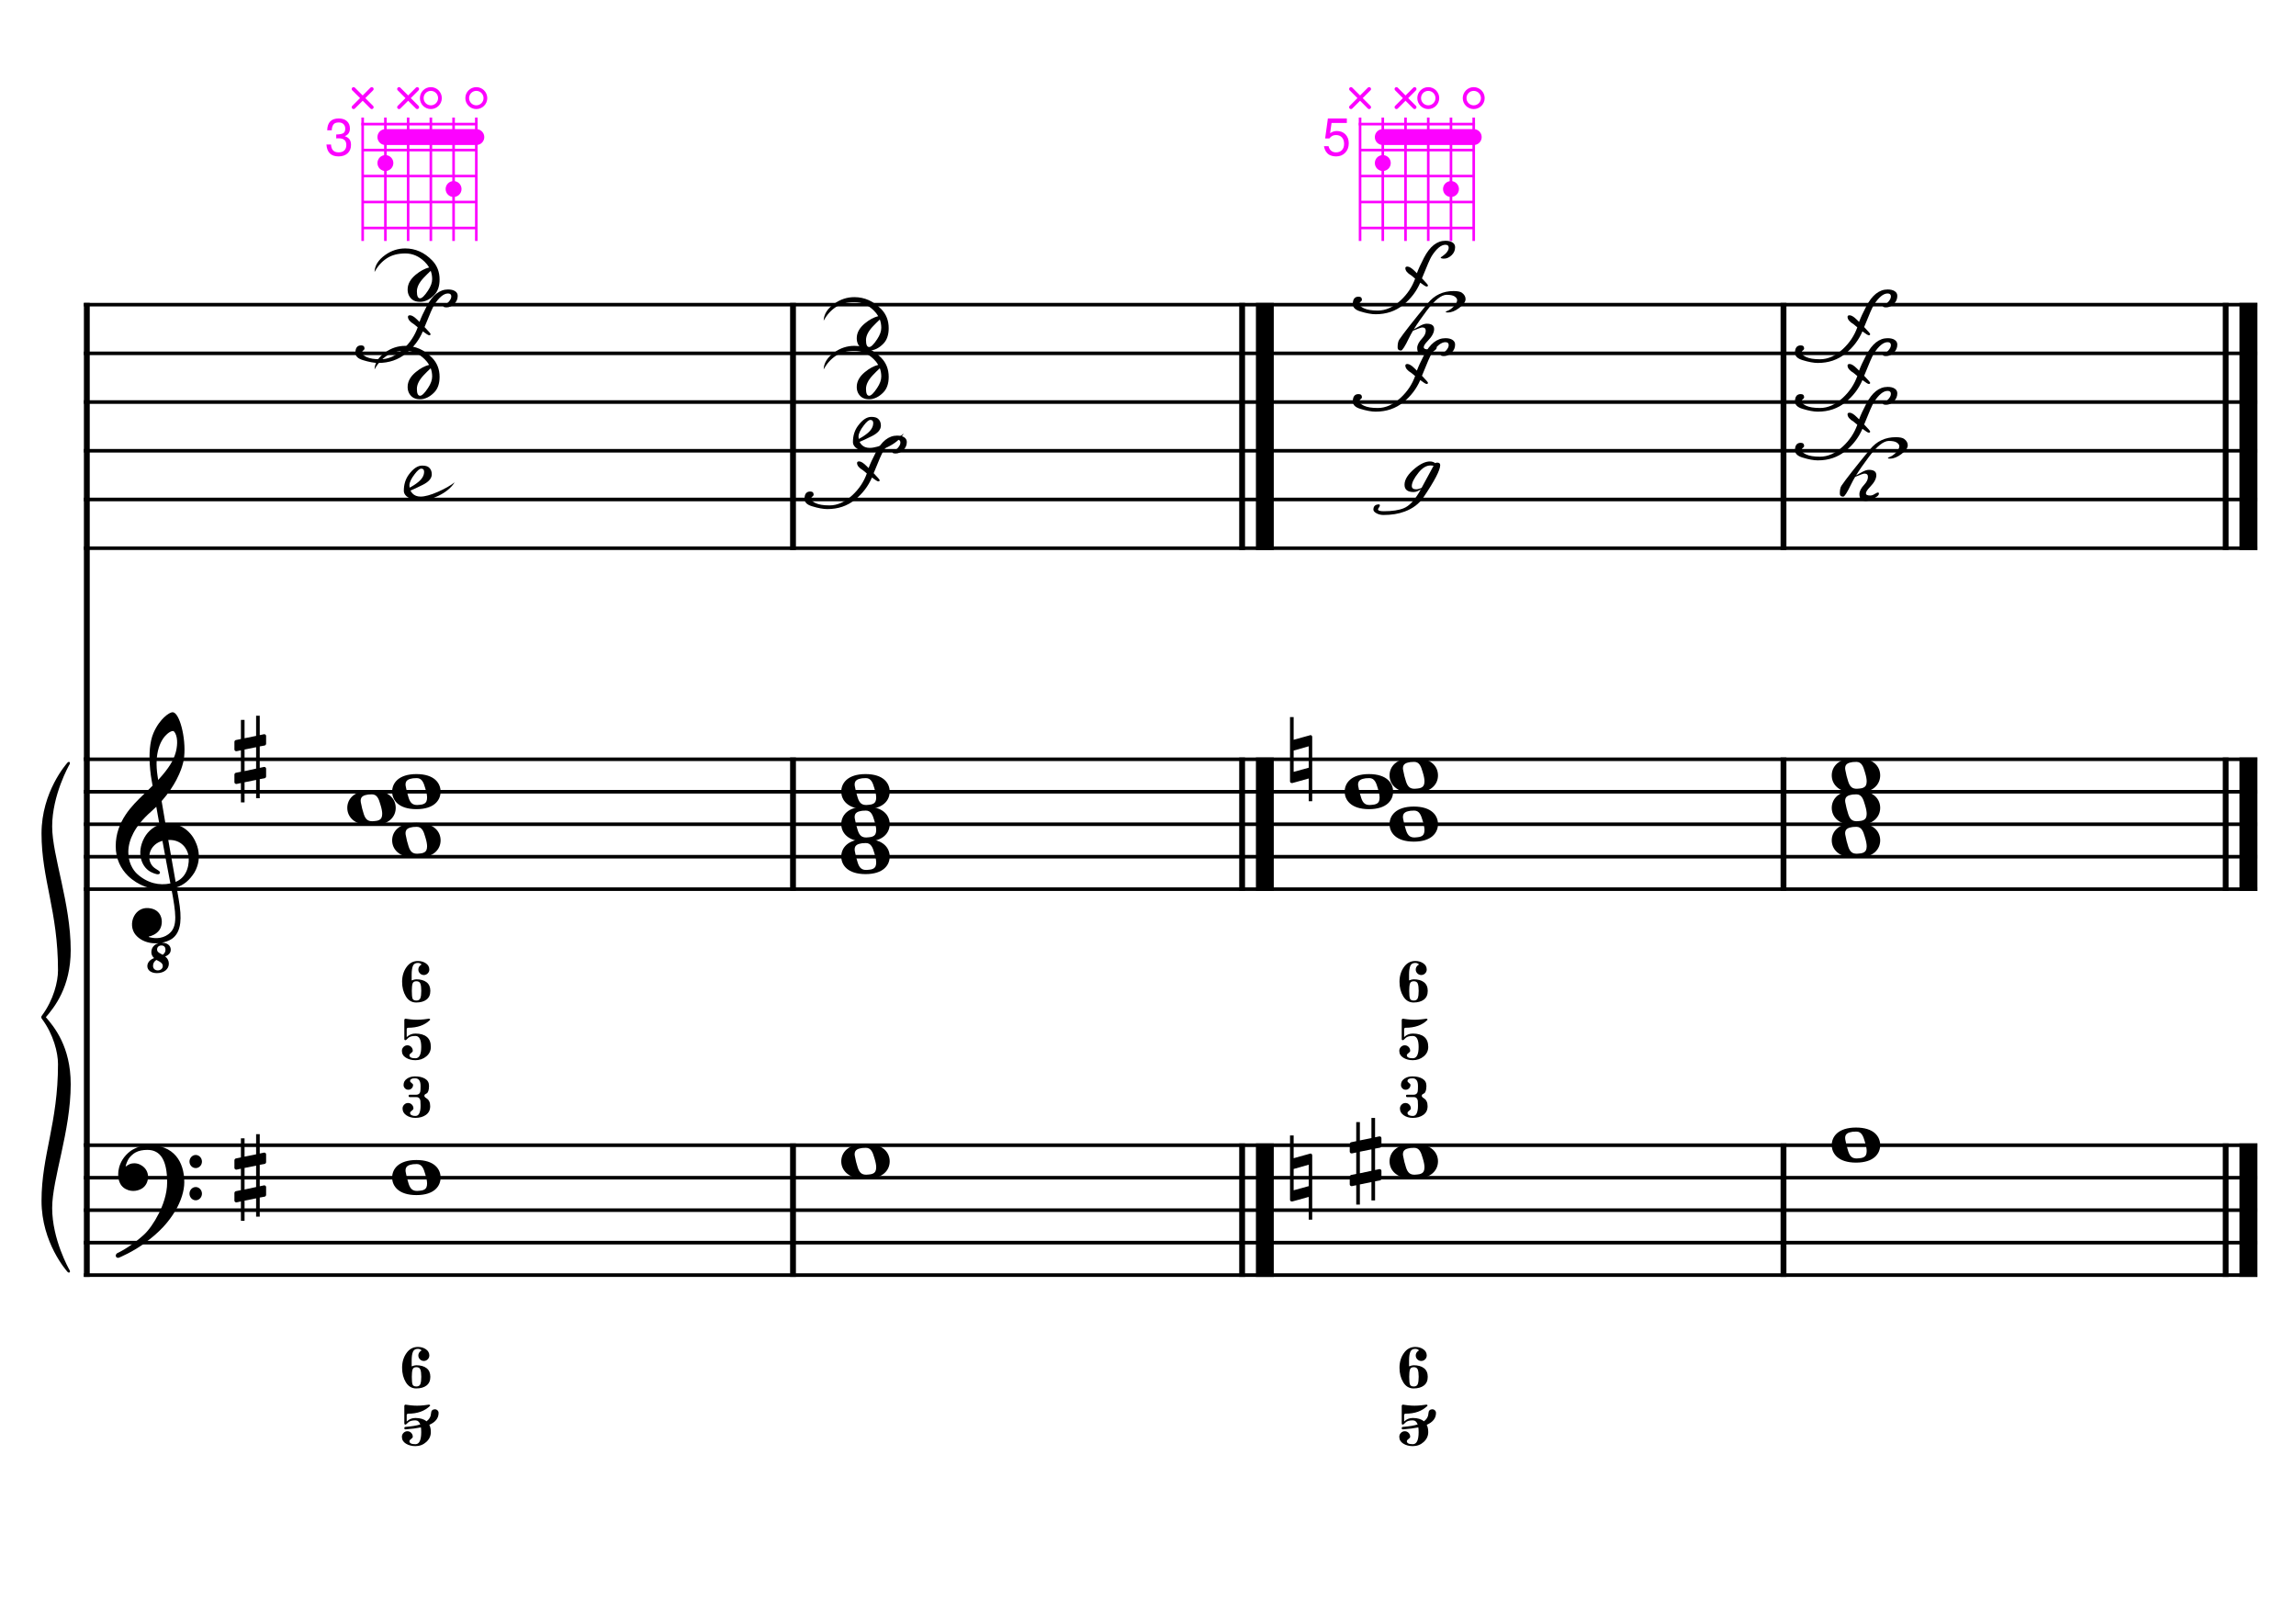 <?xml version="1.0" encoding="UTF-8" standalone="no"?>
<svg width="4209.44px" height="2976.38px" viewBox="0 0 4209.44 2976.38"
 xmlns="http://www.w3.org/2000/svg" xmlns:xlink="http://www.w3.org/1999/xlink" version="1.2" baseProfile="tiny">
<title>Accords (30)</title>
<desc>Generated by MuseScore 3.6.2</desc>
<polyline class="StaffLines" fill="none" stroke="#000000" stroke-width="6.55" stroke-linejoin="bevel" points="153.819,558.425 4138.58,558.425"/>
<polyline class="StaffLines" fill="none" stroke="#000000" stroke-width="6.55" stroke-linejoin="bevel" points="153.819,647.717 4138.58,647.717"/>
<polyline class="StaffLines" fill="none" stroke="#000000" stroke-width="6.55" stroke-linejoin="bevel" points="153.819,737.008 4138.58,737.008"/>
<polyline class="StaffLines" fill="none" stroke="#000000" stroke-width="6.55" stroke-linejoin="bevel" points="153.819,826.299 4138.58,826.299"/>
<polyline class="StaffLines" fill="none" stroke="#000000" stroke-width="6.55" stroke-linejoin="bevel" points="153.819,915.591 4138.58,915.591"/>
<polyline class="StaffLines" fill="none" stroke="#000000" stroke-width="6.55" stroke-linejoin="bevel" points="153.819,1004.88 4138.58,1004.88"/>
<polyline class="StaffLines" fill="none" stroke="#000000" stroke-width="6.55" stroke-linejoin="bevel" points="153.819,1391.81 4138.58,1391.81"/>
<polyline class="StaffLines" fill="none" stroke="#000000" stroke-width="6.55" stroke-linejoin="bevel" points="153.819,1451.34 4138.58,1451.34"/>
<polyline class="StaffLines" fill="none" stroke="#000000" stroke-width="6.55" stroke-linejoin="bevel" points="153.819,1510.87 4138.58,1510.87"/>
<polyline class="StaffLines" fill="none" stroke="#000000" stroke-width="6.55" stroke-linejoin="bevel" points="153.819,1570.39 4138.58,1570.39"/>
<polyline class="StaffLines" fill="none" stroke="#000000" stroke-width="6.55" stroke-linejoin="bevel" points="153.819,1629.92 4138.58,1629.92"/>
<polyline class="StaffLines" fill="none" stroke="#000000" stroke-width="6.55" stroke-linejoin="bevel" points="153.819,2099.26 4138.58,2099.26"/>
<polyline class="StaffLines" fill="none" stroke="#000000" stroke-width="6.55" stroke-linejoin="bevel" points="153.819,2158.79 4138.58,2158.79"/>
<polyline class="StaffLines" fill="none" stroke="#000000" stroke-width="6.55" stroke-linejoin="bevel" points="153.819,2218.32 4138.58,2218.32"/>
<polyline class="StaffLines" fill="none" stroke="#000000" stroke-width="6.55" stroke-linejoin="bevel" points="153.819,2277.85 4138.58,2277.85"/>
<polyline class="StaffLines" fill="none" stroke="#000000" stroke-width="6.55" stroke-linejoin="bevel" points="153.819,2337.37 4138.58,2337.37"/>
<polyline class="BarLine" fill="none" stroke="#000000" stroke-width="10.71" stroke-linejoin="bevel" points="159.176,2095.99 159.176,2340.65"/>
<polyline class="BarLine" fill="none" stroke="#000000" stroke-width="10.71" stroke-linejoin="bevel" points="1453.89,2095.99 1453.89,2340.65"/>
<polyline class="BarLine" fill="none" stroke="#000000" stroke-width="10.71" stroke-linejoin="bevel" points="2277.28,2095.99 2277.28,2340.65"/>
<polyline class="BarLine" fill="none" stroke="#000000" stroke-width="32.74" stroke-linejoin="bevel" points="2318.95,2095.99 2318.95,2340.65"/>
<polyline class="BarLine" fill="none" stroke="#000000" stroke-width="10.71" stroke-linejoin="bevel" points="3269.82,2095.99 3269.82,2340.65"/>
<polyline class="BarLine" fill="none" stroke="#000000" stroke-width="10.71" stroke-linejoin="bevel" points="4080.54,2095.99 4080.54,2340.65"/>
<polyline class="BarLine" fill="none" stroke="#000000" stroke-width="32.74" stroke-linejoin="bevel" points="4122.21,2095.99 4122.21,2340.65"/>
<polyline class="BarLine" fill="none" stroke="#000000" stroke-width="10.71" stroke-linejoin="bevel" points="159.176,1388.54 159.176,2099.26"/>
<polyline class="BarLine" fill="none" stroke="#000000" stroke-width="10.71" stroke-linejoin="bevel" points="1453.89,1388.54 1453.89,1633.2"/>
<polyline class="BarLine" fill="none" stroke="#000000" stroke-width="10.71" stroke-linejoin="bevel" points="2277.28,1388.54 2277.28,1633.2"/>
<polyline class="BarLine" fill="none" stroke="#000000" stroke-width="32.74" stroke-linejoin="bevel" points="2318.95,1388.54 2318.95,1633.2"/>
<polyline class="BarLine" fill="none" stroke="#000000" stroke-width="10.71" stroke-linejoin="bevel" points="3269.82,1388.54 3269.82,1633.2"/>
<polyline class="BarLine" fill="none" stroke="#000000" stroke-width="10.71" stroke-linejoin="bevel" points="4080.54,1388.54 4080.54,1633.2"/>
<polyline class="BarLine" fill="none" stroke="#000000" stroke-width="32.74" stroke-linejoin="bevel" points="4122.21,1388.54 4122.21,1633.2"/>
<polyline class="BarLine" fill="none" stroke="#000000" stroke-width="10.71" stroke-linejoin="bevel" points="159.176,555.151 159.176,1391.81"/>
<polyline class="BarLine" fill="none" stroke="#000000" stroke-width="10.71" stroke-linejoin="bevel" points="1453.89,555.151 1453.89,1008.16"/>
<polyline class="BarLine" fill="none" stroke="#000000" stroke-width="10.71" stroke-linejoin="bevel" points="2277.28,555.151 2277.28,1008.16"/>
<polyline class="BarLine" fill="none" stroke="#000000" stroke-width="32.74" stroke-linejoin="bevel" points="2318.95,555.151 2318.95,1008.16"/>
<polyline class="BarLine" fill="none" stroke="#000000" stroke-width="10.71" stroke-linejoin="bevel" points="3269.82,555.151 3269.82,1008.16"/>
<polyline class="BarLine" fill="none" stroke="#000000" stroke-width="10.71" stroke-linejoin="bevel" points="4080.54,555.151 4080.54,1008.16"/>
<polyline class="BarLine" fill="none" stroke="#000000" stroke-width="32.74" stroke-linejoin="bevel" points="4122.21,555.151 4122.21,1008.16"/>
<path class="Accidental" transform="matrix(2.381,0,0,2.381,2474.6,2129.03)" d="M23.3,-10.6 C23.9,-10.7 24.4,-11.4 24.4,-12 L24.4,-17.9 C24.4,-18.7 23.8,-19.3 23,-19.3 L22.8,-19.3 L19.5,-18.6 L19.5,-33.5 L16.7,-33.5 L16.7,-18 L7.8,-16.2 L7.8,-30.3 L5,-30.3 L5,-15.6 L1.1,-14.8 C0.5,-14.7 0,-14 0,-13.4 L0,-13.2 L0,-7.4 L0,-7.6 C0,-6.8 0.6,-6.2 1.4,-6.2 L1.7,-6.2 L5,-6.9 L5,9.6 L1.1,10.4 C0.5,10.5 0,11.2 0,11.8 L0,17.6 C0,18.4 0.6,19 1.4,19 L1.7,19 L5,18.3 L5,33.2 L7.8,33.2 L7.8,17.7 L16.7,15.9 L16.7,30 L19.5,30 L19.5,15.3 L23.3,14.6 C23.9,14.5 24.4,13.8 24.4,13.2 L24.4,7.3 C24.4,6.5 23.8,5.9 23,5.9 L22.8,5.9 L19.5,6.6 L19.5,-9.9 L23.3,-10.6 M7.8,9.1 L7.8,-7.5 L16.7,-9.3 L16.7,7.2 L7.8,9.1 "/>
<path class="Note" transform="matrix(2.381,0,0,2.381,718.959,2158.79)" d="M18.7,-13.6 C4.9,-13.6 0,-6.6 0,-0.1 C0,6.4 4.9,13.4 18.7,13.4 C32.5,13.4 37.3,6.4 37.3,-0.1 C37.3,-6.6 32.5,-13.6 18.7,-13.6 M10.4,-4.5 C10.3,-4.9 10.3,-5.3 10.3,-5.7 C10.3,-6.5 10.5,-7.3 10.9,-8 C11.6,-9 12.8,-9.7 14.3,-10 C15.6,-10.3 16.3,-10.5 18.9,-10.5 L19,-10.5 C23,-10.5 24.3,-6.8 25.4,-3 L25.7,-2 C26.5,0.6 26.9,2.8 26.9,4.5 C26.9,5.7 26.7,6.8 26.3,7.6 C25.7,8.7 24.7,9.4 23,9.8 C22.1,10 20.6,10.1 20.6,10.1 C20.1,10.1 19.7,10.2 19.3,10.2 C16.1,10.2 14.1,9 12.7,4.7 C11.5,1 11.3,-0.1 10.4,-4.5"/>
<path class="Note" transform="matrix(2.381,0,0,2.381,1542.35,2129.03)" d="M18.7,-13.6 C4.9,-13.6 0,-6.6 0,-0.1 C0,6.4 4.9,13.4 18.7,13.4 C32.5,13.4 37.3,6.4 37.3,-0.1 C37.3,-6.6 32.5,-13.6 18.7,-13.6 M10.4,-4.5 C10.3,-4.9 10.3,-5.3 10.3,-5.7 C10.3,-6.5 10.5,-7.3 10.9,-8 C11.6,-9 12.8,-9.7 14.3,-10 C15.6,-10.3 16.3,-10.5 18.9,-10.5 L19,-10.5 C23,-10.5 24.3,-6.8 25.4,-3 L25.7,-2 C26.5,0.6 26.9,2.8 26.9,4.5 C26.9,5.7 26.7,6.8 26.3,7.6 C25.7,8.7 24.7,9.4 23,9.8 C22.1,10 20.6,10.1 20.6,10.1 C20.1,10.1 19.7,10.2 19.3,10.2 C16.1,10.2 14.1,9 12.7,4.7 C11.5,1 11.3,-0.1 10.4,-4.5"/>
<path class="Note" transform="matrix(2.381,0,0,2.381,2547.57,2129.03)" d="M18.7,-13.6 C4.9,-13.6 0,-6.6 0,-0.1 C0,6.4 4.9,13.4 18.7,13.4 C32.5,13.4 37.3,6.4 37.3,-0.1 C37.3,-6.6 32.5,-13.6 18.7,-13.6 M10.4,-4.5 C10.3,-4.9 10.3,-5.3 10.3,-5.7 C10.3,-6.5 10.5,-7.3 10.9,-8 C11.6,-9 12.8,-9.7 14.3,-10 C15.6,-10.3 16.3,-10.5 18.9,-10.5 L19,-10.5 C23,-10.5 24.3,-6.8 25.4,-3 L25.7,-2 C26.5,0.6 26.9,2.8 26.9,4.5 C26.9,5.7 26.7,6.8 26.3,7.6 C25.7,8.7 24.7,9.4 23,9.8 C22.1,10 20.6,10.1 20.6,10.1 C20.1,10.1 19.7,10.2 19.3,10.2 C16.1,10.2 14.1,9 12.7,4.7 C11.5,1 11.3,-0.1 10.4,-4.5"/>
<path class="Note" transform="matrix(2.381,0,0,2.381,3358.29,2099.26)" d="M18.7,-13.6 C4.9,-13.6 0,-6.6 0,-0.1 C0,6.4 4.9,13.4 18.7,13.4 C32.5,13.4 37.3,6.4 37.3,-0.1 C37.3,-6.6 32.5,-13.6 18.7,-13.6 M10.4,-4.5 C10.3,-4.9 10.3,-5.3 10.3,-5.7 C10.3,-6.5 10.5,-7.3 10.9,-8 C11.6,-9 12.8,-9.7 14.3,-10 C15.6,-10.3 16.3,-10.5 18.9,-10.5 L19,-10.5 C23,-10.5 24.3,-6.8 25.4,-3 L25.7,-2 C26.5,0.6 26.9,2.8 26.9,4.5 C26.9,5.7 26.7,6.8 26.3,7.6 C25.7,8.7 24.7,9.4 23,9.8 C22.1,10 20.6,10.1 20.6,10.1 C20.1,10.1 19.7,10.2 19.3,10.2 C16.1,10.2 14.1,9 12.7,4.7 C11.5,1 11.3,-0.1 10.4,-4.5"/>
<path class="Note" transform="matrix(2.381,0,0,2.381,718.959,1540.63)" d="M18.7,-13.6 C4.9,-13.6 0,-6.6 0,-0.1 C0,6.4 4.9,13.4 18.7,13.4 C32.5,13.4 37.3,6.4 37.3,-0.1 C37.3,-6.6 32.5,-13.6 18.7,-13.6 M10.4,-4.5 C10.3,-4.9 10.3,-5.3 10.3,-5.7 C10.3,-6.5 10.5,-7.3 10.9,-8 C11.6,-9 12.8,-9.7 14.3,-10 C15.6,-10.3 16.3,-10.5 18.9,-10.5 L19,-10.5 C23,-10.5 24.3,-6.8 25.4,-3 L25.7,-2 C26.5,0.6 26.9,2.8 26.9,4.5 C26.9,5.7 26.7,6.8 26.3,7.6 C25.7,8.7 24.7,9.4 23,9.8 C22.1,10 20.6,10.1 20.6,10.1 C20.1,10.1 19.7,10.2 19.3,10.2 C16.1,10.2 14.1,9 12.7,4.7 C11.5,1 11.3,-0.1 10.4,-4.5"/>
<path class="Note" transform="matrix(2.381,0,0,2.381,636.699,1481.1)" d="M18.7,-13.6 C4.9,-13.6 0,-6.6 0,-0.1 C0,6.4 4.9,13.4 18.7,13.4 C32.5,13.4 37.3,6.4 37.3,-0.1 C37.3,-6.6 32.5,-13.6 18.7,-13.6 M10.4,-4.5 C10.3,-4.9 10.3,-5.3 10.3,-5.7 C10.3,-6.5 10.5,-7.3 10.9,-8 C11.6,-9 12.8,-9.7 14.3,-10 C15.6,-10.3 16.3,-10.5 18.9,-10.5 L19,-10.5 C23,-10.5 24.3,-6.8 25.4,-3 L25.7,-2 C26.5,0.6 26.9,2.8 26.9,4.5 C26.9,5.7 26.7,6.8 26.3,7.6 C25.7,8.7 24.7,9.4 23,9.8 C22.1,10 20.6,10.1 20.6,10.1 C20.1,10.1 19.7,10.2 19.3,10.2 C16.1,10.2 14.1,9 12.7,4.7 C11.5,1 11.3,-0.1 10.4,-4.5"/>
<path class="Note" transform="matrix(2.381,0,0,2.381,718.959,1451.34)" d="M18.7,-13.6 C4.9,-13.6 0,-6.6 0,-0.1 C0,6.4 4.9,13.4 18.7,13.4 C32.5,13.4 37.3,6.4 37.3,-0.1 C37.3,-6.6 32.5,-13.6 18.7,-13.6 M10.4,-4.5 C10.3,-4.9 10.3,-5.3 10.3,-5.7 C10.3,-6.5 10.5,-7.3 10.9,-8 C11.6,-9 12.8,-9.7 14.3,-10 C15.6,-10.3 16.3,-10.5 18.9,-10.5 L19,-10.5 C23,-10.5 24.3,-6.8 25.4,-3 L25.7,-2 C26.5,0.6 26.9,2.8 26.9,4.5 C26.9,5.7 26.7,6.8 26.3,7.6 C25.7,8.7 24.7,9.4 23,9.8 C22.1,10 20.6,10.1 20.6,10.1 C20.1,10.1 19.7,10.2 19.3,10.2 C16.1,10.2 14.1,9 12.7,4.7 C11.5,1 11.3,-0.1 10.4,-4.5"/>
<path class="Note" transform="matrix(2.381,0,0,2.381,1542.35,1570.39)" d="M18.7,-13.6 C4.9,-13.6 0,-6.6 0,-0.1 C0,6.4 4.9,13.4 18.7,13.4 C32.5,13.4 37.3,6.4 37.3,-0.1 C37.3,-6.6 32.5,-13.6 18.7,-13.6 M10.4,-4.5 C10.3,-4.9 10.3,-5.3 10.3,-5.7 C10.3,-6.5 10.5,-7.3 10.9,-8 C11.6,-9 12.8,-9.7 14.3,-10 C15.6,-10.3 16.3,-10.5 18.9,-10.5 L19,-10.5 C23,-10.5 24.3,-6.8 25.4,-3 L25.7,-2 C26.5,0.6 26.9,2.8 26.9,4.5 C26.9,5.7 26.7,6.8 26.3,7.6 C25.7,8.7 24.7,9.4 23,9.8 C22.1,10 20.6,10.1 20.6,10.1 C20.1,10.1 19.7,10.2 19.3,10.2 C16.1,10.2 14.1,9 12.7,4.7 C11.5,1 11.3,-0.1 10.4,-4.5"/>
<path class="Note" transform="matrix(2.381,0,0,2.381,1542.35,1510.87)" d="M18.7,-13.6 C4.9,-13.6 0,-6.6 0,-0.1 C0,6.4 4.9,13.4 18.7,13.4 C32.5,13.4 37.3,6.4 37.3,-0.1 C37.3,-6.6 32.5,-13.6 18.7,-13.6 M10.4,-4.5 C10.3,-4.9 10.3,-5.3 10.3,-5.7 C10.3,-6.5 10.5,-7.3 10.9,-8 C11.6,-9 12.8,-9.7 14.3,-10 C15.6,-10.3 16.3,-10.5 18.9,-10.5 L19,-10.5 C23,-10.5 24.3,-6.8 25.4,-3 L25.7,-2 C26.5,0.6 26.9,2.8 26.9,4.5 C26.9,5.7 26.7,6.8 26.3,7.6 C25.7,8.7 24.7,9.4 23,9.8 C22.1,10 20.6,10.1 20.6,10.1 C20.1,10.1 19.7,10.2 19.3,10.2 C16.1,10.2 14.1,9 12.7,4.7 C11.5,1 11.3,-0.1 10.4,-4.5"/>
<path class="Note" transform="matrix(2.381,0,0,2.381,1542.35,1451.34)" d="M18.7,-13.6 C4.9,-13.6 0,-6.6 0,-0.1 C0,6.4 4.9,13.4 18.7,13.4 C32.5,13.4 37.3,6.4 37.3,-0.1 C37.3,-6.6 32.5,-13.6 18.7,-13.6 M10.4,-4.5 C10.3,-4.9 10.3,-5.3 10.3,-5.7 C10.3,-6.5 10.5,-7.3 10.9,-8 C11.6,-9 12.8,-9.7 14.3,-10 C15.6,-10.3 16.3,-10.5 18.9,-10.5 L19,-10.5 C23,-10.5 24.3,-6.8 25.4,-3 L25.7,-2 C26.5,0.6 26.9,2.8 26.9,4.5 C26.9,5.7 26.7,6.8 26.3,7.6 C25.7,8.7 24.7,9.4 23,9.8 C22.1,10 20.6,10.1 20.6,10.1 C20.1,10.1 19.7,10.2 19.3,10.2 C16.1,10.2 14.1,9 12.7,4.7 C11.5,1 11.3,-0.1 10.4,-4.5"/>
<path class="Note" transform="matrix(2.381,0,0,2.381,2547.57,1510.87)" d="M18.7,-13.6 C4.9,-13.6 0,-6.6 0,-0.1 C0,6.4 4.9,13.4 18.7,13.4 C32.5,13.4 37.3,6.4 37.3,-0.1 C37.3,-6.6 32.5,-13.6 18.7,-13.6 M10.4,-4.5 C10.3,-4.9 10.3,-5.3 10.3,-5.7 C10.3,-6.5 10.5,-7.3 10.9,-8 C11.6,-9 12.8,-9.7 14.3,-10 C15.6,-10.3 16.3,-10.5 18.9,-10.5 L19,-10.5 C23,-10.5 24.3,-6.8 25.4,-3 L25.7,-2 C26.5,0.6 26.9,2.8 26.9,4.5 C26.9,5.7 26.7,6.8 26.3,7.6 C25.7,8.7 24.7,9.4 23,9.8 C22.1,10 20.6,10.1 20.6,10.1 C20.1,10.1 19.7,10.2 19.3,10.2 C16.1,10.2 14.1,9 12.7,4.7 C11.5,1 11.3,-0.1 10.4,-4.5"/>
<path class="Note" transform="matrix(2.381,0,0,2.381,2465.31,1451.34)" d="M18.7,-13.6 C4.9,-13.6 0,-6.6 0,-0.1 C0,6.4 4.9,13.4 18.7,13.4 C32.5,13.4 37.3,6.4 37.3,-0.1 C37.3,-6.6 32.5,-13.6 18.7,-13.6 M10.4,-4.5 C10.3,-4.9 10.3,-5.3 10.3,-5.7 C10.3,-6.5 10.5,-7.3 10.9,-8 C11.6,-9 12.8,-9.7 14.3,-10 C15.6,-10.3 16.3,-10.5 18.9,-10.5 L19,-10.5 C23,-10.5 24.3,-6.8 25.4,-3 L25.7,-2 C26.5,0.6 26.9,2.8 26.9,4.5 C26.9,5.7 26.7,6.8 26.3,7.6 C25.7,8.7 24.7,9.4 23,9.8 C22.1,10 20.6,10.1 20.6,10.1 C20.1,10.1 19.7,10.2 19.3,10.2 C16.1,10.2 14.1,9 12.7,4.7 C11.5,1 11.3,-0.1 10.4,-4.5"/>
<path class="Note" transform="matrix(2.381,0,0,2.381,2547.57,1421.57)" d="M18.7,-13.6 C4.9,-13.6 0,-6.6 0,-0.1 C0,6.4 4.9,13.4 18.7,13.4 C32.5,13.4 37.3,6.4 37.3,-0.1 C37.3,-6.6 32.5,-13.6 18.7,-13.6 M10.4,-4.5 C10.3,-4.9 10.3,-5.3 10.3,-5.7 C10.3,-6.5 10.5,-7.3 10.9,-8 C11.6,-9 12.8,-9.7 14.3,-10 C15.6,-10.3 16.3,-10.5 18.9,-10.5 L19,-10.5 C23,-10.5 24.3,-6.8 25.4,-3 L25.7,-2 C26.5,0.6 26.9,2.8 26.9,4.5 C26.9,5.7 26.7,6.8 26.3,7.6 C25.7,8.7 24.7,9.4 23,9.8 C22.1,10 20.6,10.1 20.6,10.1 C20.1,10.1 19.7,10.2 19.3,10.2 C16.1,10.2 14.1,9 12.7,4.7 C11.5,1 11.3,-0.1 10.4,-4.5"/>
<path class="Note" transform="matrix(2.381,0,0,2.381,3358.29,1540.63)" d="M18.7,-13.6 C4.9,-13.6 0,-6.6 0,-0.1 C0,6.4 4.9,13.4 18.7,13.4 C32.5,13.4 37.3,6.4 37.3,-0.1 C37.3,-6.6 32.5,-13.6 18.7,-13.6 M10.4,-4.5 C10.3,-4.9 10.3,-5.3 10.3,-5.7 C10.3,-6.5 10.5,-7.3 10.9,-8 C11.6,-9 12.8,-9.7 14.3,-10 C15.6,-10.3 16.3,-10.5 18.9,-10.5 L19,-10.5 C23,-10.5 24.3,-6.8 25.4,-3 L25.7,-2 C26.5,0.6 26.9,2.8 26.9,4.5 C26.9,5.7 26.7,6.8 26.3,7.6 C25.7,8.7 24.7,9.4 23,9.8 C22.1,10 20.6,10.1 20.6,10.1 C20.1,10.1 19.7,10.2 19.3,10.2 C16.1,10.2 14.1,9 12.7,4.7 C11.5,1 11.3,-0.1 10.4,-4.5"/>
<path class="Note" transform="matrix(2.381,0,0,2.381,3358.29,1481.1)" d="M18.7,-13.6 C4.9,-13.6 0,-6.6 0,-0.1 C0,6.4 4.9,13.4 18.7,13.4 C32.5,13.4 37.3,6.4 37.3,-0.1 C37.3,-6.6 32.5,-13.6 18.7,-13.6 M10.4,-4.5 C10.3,-4.9 10.3,-5.3 10.3,-5.7 C10.3,-6.5 10.5,-7.3 10.9,-8 C11.6,-9 12.8,-9.7 14.3,-10 C15.6,-10.3 16.3,-10.5 18.9,-10.5 L19,-10.5 C23,-10.5 24.3,-6.8 25.4,-3 L25.7,-2 C26.5,0.6 26.9,2.8 26.9,4.5 C26.9,5.7 26.7,6.8 26.3,7.6 C25.7,8.7 24.7,9.4 23,9.8 C22.1,10 20.6,10.1 20.6,10.1 C20.1,10.1 19.7,10.2 19.3,10.2 C16.1,10.2 14.1,9 12.7,4.7 C11.5,1 11.3,-0.1 10.4,-4.5"/>
<path class="Note" transform="matrix(2.381,0,0,2.381,3358.29,1421.57)" d="M18.7,-13.6 C4.9,-13.6 0,-6.6 0,-0.1 C0,6.4 4.9,13.4 18.7,13.4 C32.5,13.4 37.3,6.4 37.3,-0.1 C37.3,-6.6 32.5,-13.6 18.7,-13.6 M10.4,-4.5 C10.3,-4.9 10.3,-5.3 10.3,-5.7 C10.3,-6.5 10.5,-7.3 10.9,-8 C11.6,-9 12.8,-9.7 14.3,-10 C15.6,-10.3 16.3,-10.5 18.9,-10.5 L19,-10.5 C23,-10.5 24.3,-6.8 25.4,-3 L25.7,-2 C26.5,0.6 26.9,2.8 26.9,4.5 C26.9,5.7 26.7,6.8 26.3,7.6 C25.7,8.7 24.7,9.4 23,9.8 C22.1,10 20.6,10.1 20.6,10.1 C20.1,10.1 19.7,10.2 19.3,10.2 C16.1,10.2 14.1,9 12.7,4.7 C11.5,1 11.3,-0.1 10.4,-4.5"/>
<path class="Note" d="M833.571,884.145 C827.218,894.139 817.185,902.429 803.472,909.014 C791.541,914.748 780.385,917.614 770.003,917.614 C761.714,917.614 754.818,915.948 749.318,912.617 C743.352,908.976 740.37,904.637 740.37,899.601 C740.37,888.213 743.352,878.412 749.318,870.2 C757.453,859.044 765.665,853.466 773.955,853.466 C779.843,853.466 784.026,854.628 786.505,856.952 C789.914,859.973 791.619,864.118 791.619,869.387 C791.619,876.824 786.079,883.293 775,888.794 C764.232,894.139 756.755,897.626 752.572,899.253 C753.501,901.19 754.702,902.933 756.174,904.482 C759.816,908.356 764.774,910.293 771.049,910.293 C778.952,910.293 789.566,907.388 802.891,901.577 C815.674,895.921 825.901,890.111 833.571,884.145 M750.945,893.907 C756.755,890.963 762.062,887.515 766.866,883.564 C773.993,877.754 777.557,871.478 777.557,864.738 C777.557,860.942 775.814,859.044 772.328,859.044 C769.384,859.044 765.355,862.414 760.242,869.154 C753.811,877.521 750.596,884.339 750.596,889.607 C750.596,891.079 750.712,892.513 750.945,893.907"/>
<path class="Note" d="M812.653,561.187 C816.991,558.243 820.129,555.803 822.066,553.866 C825.63,550.07 827.412,546.583 827.412,543.407 C827.412,539.766 825.397,537.945 821.369,537.945 C813.544,537.945 805.177,544.84 796.267,558.631 C793.555,562.814 787.59,576.45 778.371,599.537 C785.731,607.129 789.411,611.429 789.411,612.436 C789.411,613.831 788.52,614.528 786.738,614.528 C785.343,614.528 781.508,612.165 775.233,607.439 C768.415,623.321 758.072,636.879 744.205,648.113 C730.027,659.579 713.099,665.312 693.42,665.312 C685.905,665.312 676.492,663.569 665.181,660.083 C656.117,657.294 651.584,652.839 651.584,646.719 C651.584,637.654 655.071,633.122 662.043,633.122 C666.227,633.122 668.319,635.059 668.319,638.932 C668.319,640.172 667.35,641.489 665.414,642.884 C664.406,643.581 663.903,644.937 663.903,646.951 C663.903,649.353 666.576,651.832 671.921,654.388 C677.732,657.178 686.254,658.572 697.488,658.572 C711.975,658.572 725.959,652.297 739.44,639.746 C751.681,628.357 760.474,615.109 765.82,600.002 C763.728,598.297 761.481,596.438 759.08,594.424 C751.642,590.008 747.923,585.475 747.923,580.827 C747.923,578.89 749.202,577.922 751.758,577.922 C755.167,577.922 759.777,580.827 765.587,586.638 C766.827,587.877 767.989,589.039 769.074,590.124 C771.785,582.686 776.124,573.235 782.089,561.768 C792.858,541.005 805.951,530.624 821.369,530.624 C826.869,530.624 831.208,531.67 834.384,533.762 C837.561,535.853 839.149,538.72 839.149,542.361 C839.149,548.172 837.018,553.091 832.757,557.12 C828.341,561.304 823.732,563.395 818.928,563.395 C814.745,563.395 812.653,562.659 812.653,561.187"/>
<path class="Note" d="M686.689,498.624 C686.999,486.926 693.468,476.544 706.096,467.48 C717.33,459.423 729.61,455.394 742.935,455.394 C761.607,455.394 778.07,462.715 792.325,477.358 C801.389,486.732 805.922,498.353 805.922,512.221 C805.922,524.694 802.59,534.263 795.927,540.925 C787.793,549.138 779.193,553.244 770.129,553.244 C763.931,553.244 759.127,551.849 755.718,549.06 C750.14,544.489 747.351,538.369 747.351,530.699 C747.351,520.782 752.31,511.718 762.226,503.505 C770.361,496.765 778.535,492.349 786.747,490.257 C784.578,486.539 781.827,483.052 778.496,479.798 C768.114,469.649 756.338,464.575 743.168,464.575 C729.455,464.575 718.105,467.557 709.118,473.523 C699.821,479.643 692.345,488.011 686.689,498.624 M789.652,496.416 C785.391,500.368 781.13,504.59 776.869,509.083 C768.502,517.916 764.318,526.283 764.318,534.185 C764.318,542.63 766.255,546.852 770.129,546.852 C773.615,546.852 778.496,542.087 784.771,532.558 C789.807,524.966 792.325,517.993 792.325,511.64 C792.325,506.217 791.434,501.142 789.652,496.416"/>
<path class="Note" d="M686.689,677.207 C686.999,665.509 693.468,655.127 706.096,646.063 C717.33,638.005 729.61,633.977 742.935,633.977 C761.607,633.977 778.07,641.298 792.325,655.941 C801.389,665.315 805.922,676.936 805.922,690.804 C805.922,703.277 802.59,712.845 795.927,719.508 C787.793,727.72 779.193,731.826 770.129,731.826 C763.931,731.826 759.127,730.432 755.718,727.643 C750.14,723.072 747.351,716.951 747.351,709.281 C747.351,699.365 752.31,690.3 762.226,682.088 C770.361,675.348 778.535,670.932 786.747,668.84 C784.578,665.121 781.827,661.635 778.496,658.381 C768.114,648.232 756.338,643.157 743.168,643.157 C729.455,643.157 718.105,646.14 709.118,652.106 C699.821,658.226 692.345,666.593 686.689,677.207 M789.652,674.999 C785.391,678.95 781.13,683.173 776.869,687.666 C768.502,696.498 764.318,704.865 764.318,712.768 C764.318,721.212 766.255,725.435 770.129,725.435 C773.615,725.435 778.496,720.67 784.771,711.141 C789.807,703.548 792.325,696.576 792.325,690.223 C792.325,684.8 791.434,679.725 789.652,674.999"/>
<path class="Note" d="M1510.08,587.916 C1510.39,576.217 1516.86,565.836 1529.49,556.771 C1540.72,548.714 1553,544.685 1566.33,544.685 C1585,544.685 1601.46,552.007 1615.72,566.649 C1624.78,576.024 1629.32,587.645 1629.32,601.513 C1629.32,613.986 1625.98,623.554 1619.32,630.217 C1611.19,638.429 1602.59,642.535 1593.52,642.535 C1587.32,642.535 1582.52,641.14 1579.11,638.351 C1573.53,633.78 1570.74,627.66 1570.74,619.99 C1570.74,610.073 1575.7,601.009 1585.62,592.797 C1593.75,586.056 1601.93,581.64 1610.14,579.549 C1607.97,575.83 1605.22,572.344 1601.89,569.09 C1591.51,558.941 1579.73,553.866 1566.56,553.866 C1552.85,553.866 1541.5,556.849 1532.51,562.814 C1523.21,568.935 1515.74,577.302 1510.08,587.916 M1613.05,585.708 C1608.78,589.659 1604.52,593.881 1600.26,598.375 C1591.9,607.207 1587.71,615.574 1587.71,623.476 C1587.71,631.921 1589.65,636.143 1593.52,636.143 C1597.01,636.143 1601.89,631.379 1608.16,621.849 C1613.2,614.257 1615.72,607.284 1615.72,600.931 C1615.72,595.508 1614.83,590.434 1613.05,585.708"/>
<path class="Note" d="M1636.05,829.061 C1640.38,826.117 1643.52,823.677 1645.46,821.74 C1649.02,817.944 1650.8,814.457 1650.8,811.281 C1650.8,807.64 1648.79,805.819 1644.76,805.819 C1636.94,805.819 1628.57,812.714 1619.66,826.505 C1616.95,830.688 1610.98,844.324 1601.76,867.411 C1609.12,875.003 1612.8,879.303 1612.8,880.31 C1612.8,881.705 1611.91,882.402 1610.13,882.402 C1608.74,882.402 1604.9,880.039 1598.63,875.313 C1591.81,891.195 1581.47,904.753 1567.6,915.987 C1553.42,927.453 1536.49,933.186 1516.81,933.186 C1509.3,933.186 1499.89,931.443 1488.57,927.957 C1479.51,925.168 1474.98,920.713 1474.98,914.593 C1474.98,905.528 1478.46,900.996 1485.44,900.996 C1489.62,900.996 1491.71,902.933 1491.71,906.806 C1491.71,908.046 1490.74,909.363 1488.81,910.758 C1487.8,911.455 1487.3,912.811 1487.3,914.825 C1487.3,917.227 1489.97,919.706 1495.31,922.263 C1501.13,925.052 1509.65,926.446 1520.88,926.446 C1535.37,926.446 1549.35,920.171 1562.83,907.62 C1575.07,896.231 1583.87,882.983 1589.21,867.876 C1587.12,866.171 1584.87,864.312 1582.47,862.298 C1575.04,857.882 1571.32,853.349 1571.32,848.701 C1571.32,846.764 1572.6,845.796 1575.15,845.796 C1578.56,845.796 1583.17,848.701 1588.98,854.512 C1590.22,855.751 1591.38,856.913 1592.47,857.998 C1595.18,850.56 1599.52,841.109 1605.48,829.642 C1616.25,808.879 1629.34,798.498 1644.76,798.498 C1650.26,798.498 1654.6,799.544 1657.78,801.636 C1660.95,803.727 1662.54,806.594 1662.54,810.235 C1662.54,816.046 1660.41,820.965 1656.15,824.994 C1651.73,829.178 1647.12,831.269 1642.32,831.269 C1638.14,831.269 1636.05,830.533 1636.05,829.061"/>
<path class="Note" d="M1656.96,794.854 C1650.61,804.848 1640.58,813.138 1626.87,819.723 C1614.93,825.456 1603.78,828.323 1593.4,828.323 C1585.11,828.323 1578.21,826.657 1572.71,823.326 C1566.75,819.684 1563.76,815.346 1563.76,810.31 C1563.76,798.921 1566.75,789.121 1572.71,780.909 C1580.85,769.752 1589.06,764.174 1597.35,764.174 C1603.24,764.174 1607.42,765.336 1609.9,767.661 C1613.31,770.682 1615.01,774.827 1615.01,780.095 C1615.01,787.533 1609.47,794.002 1598.39,799.502 C1587.62,804.848 1580.15,808.334 1575.97,809.961 C1576.89,811.898 1578.1,813.641 1579.57,815.191 C1583.21,819.065 1588.17,821.001 1594.44,821.001 C1602.35,821.001 1612.96,818.096 1626.28,812.286 C1639.07,806.63 1649.29,800.819 1656.96,794.854 M1574.34,804.616 C1580.15,801.672 1585.46,798.224 1590.26,794.273 C1597.39,788.462 1600.95,782.187 1600.95,775.447 C1600.95,771.651 1599.21,769.752 1595.72,769.752 C1592.78,769.752 1588.75,773.123 1583.64,779.863 C1577.2,788.23 1573.99,795.048 1573.99,800.316 C1573.99,801.788 1574.11,803.221 1574.34,804.616"/>
<path class="Note" d="M1510.08,677.207 C1510.39,665.509 1516.86,655.127 1529.49,646.063 C1540.72,638.005 1553,633.977 1566.33,633.977 C1585,633.977 1601.46,641.298 1615.72,655.941 C1624.78,665.315 1629.32,676.936 1629.32,690.804 C1629.32,703.277 1625.98,712.845 1619.32,719.508 C1611.19,727.72 1602.59,731.826 1593.52,731.826 C1587.32,731.826 1582.52,730.432 1579.11,727.643 C1573.53,723.072 1570.74,716.951 1570.74,709.281 C1570.74,699.365 1575.7,690.3 1585.62,682.088 C1593.75,675.348 1601.93,670.932 1610.14,668.84 C1607.97,665.121 1605.22,661.635 1601.89,658.381 C1591.51,648.232 1579.73,643.157 1566.56,643.157 C1552.85,643.157 1541.5,646.14 1532.51,652.106 C1523.21,658.226 1515.74,666.593 1510.08,677.207 M1613.05,674.999 C1608.78,678.95 1604.52,683.173 1600.26,687.666 C1591.9,696.498 1587.71,704.865 1587.71,712.768 C1587.71,721.212 1589.65,725.435 1593.52,725.435 C1597.01,725.435 1601.89,720.67 1608.16,711.141 C1613.2,703.548 1615.72,696.576 1615.72,690.223 C1615.72,684.8 1614.83,679.725 1613.05,674.999"/>
<path class="Note" d="M2640.45,852.652 C2640.45,861.562 2630.31,881.124 2610.01,911.339 C2601.95,923.347 2590.37,932.14 2575.26,937.719 C2564.1,941.902 2551.2,943.994 2536.56,943.994 C2531.84,943.994 2527.65,943.026 2524.01,941.089 C2519.98,938.997 2517.97,936.711 2517.97,934.232 C2517.97,927.802 2521.42,924.587 2528.31,924.587 C2529.32,924.587 2529.82,925.207 2529.82,926.446 C2529.82,927.531 2529.32,928.732 2528.31,930.049 C2527.07,931.676 2526.45,932.876 2526.45,933.651 C2526.45,935.975 2529.94,937.138 2536.91,937.138 C2552.56,937.138 2564.92,935.239 2573.98,931.443 C2583.43,927.569 2592.85,917.692 2602.22,901.809 L2604.89,896.812 C2600.4,900.221 2595.95,901.926 2591.53,901.926 C2580.53,901.926 2575.03,897.471 2575.03,888.561 C2575.03,878.955 2581.5,868.844 2594.44,858.23 C2604.58,850.018 2613.61,845.912 2621.51,845.912 C2625.46,845.912 2628.76,846.958 2631.39,849.05 C2632.32,848.352 2633.48,848.004 2634.88,848.004 C2638.6,848.004 2640.45,849.553 2640.45,852.652 M2606.29,894.372 L2628.25,853.814 C2626.55,853.427 2624.65,853.233 2622.56,853.233 C2615.04,853.233 2607.76,857.61 2600.71,866.365 C2592.5,876.592 2588.39,884.765 2588.39,890.886 C2588.39,894.914 2591.07,896.929 2596.41,896.929 C2598.97,896.929 2602.26,896.076 2606.29,894.372"/>
<path class="Note" d="M2568.64,642.535 C2564.45,642.535 2562.36,640.637 2562.36,636.841 C2562.36,630.41 2563.33,625.684 2565.27,622.663 C2573.32,610.732 2590.83,588.419 2617.79,555.725 C2629.96,540.928 2645.65,533.529 2664.86,533.529 C2672.3,533.529 2677.45,534.575 2680.32,536.667 C2684.73,539.921 2686.94,543.833 2686.94,548.404 C2686.94,553.207 2683.07,558.553 2675.32,564.441 C2667.96,570.019 2660.99,572.808 2654.4,572.808 C2651.84,572.808 2650.57,572.537 2650.57,571.995 C2650.57,571.22 2651.8,570.407 2654.28,569.555 C2657.62,568.315 2661.18,565.797 2664.98,562.001 C2669.31,557.585 2671.48,553.595 2671.48,550.031 C2671.48,547.629 2669.82,545.344 2666.49,543.175 C2663.54,541.315 2658.78,540.386 2652.19,540.386 C2642.59,540.386 2630.46,550.07 2615.82,569.438 C2606.06,582.376 2598.15,593.765 2592.11,603.604 C2595.06,601.977 2598.58,600.002 2602.69,597.678 C2607.72,594.811 2612.06,593.378 2615.7,593.378 C2624.77,593.378 2629.3,596.632 2629.3,603.139 C2629.3,609.57 2625.58,616.62 2618.14,624.29 C2612.87,629.713 2610.24,633.742 2610.24,636.376 C2610.24,639.087 2612.87,640.443 2618.14,640.443 C2620.78,640.443 2623.49,639.513 2626.28,637.654 C2629.07,635.872 2631.12,634.981 2632.44,634.981 C2633.52,634.981 2634.06,635.679 2634.06,637.073 C2634.06,639.32 2631.89,641.683 2627.56,644.162 C2620.27,648.346 2614.42,650.437 2610.01,650.437 C2602.18,650.437 2598.27,646.254 2598.27,637.887 C2598.27,632.618 2601.29,626.769 2607.33,620.339 C2611.75,615.613 2613.96,610.926 2613.96,606.277 C2613.96,602.249 2611.79,600.234 2607.45,600.234 C2605.75,600.234 2600.09,602.249 2590.48,606.277 C2587.62,611.081 2585.22,615.497 2583.28,619.525 C2575.92,634.865 2571.04,642.535 2568.64,642.535"/>
<path class="Note" d="M2641.27,471.896 C2645.61,468.952 2648.74,466.512 2650.68,464.575 C2654.25,460.778 2656.03,457.292 2656.03,454.116 C2656.03,450.474 2654.01,448.654 2649.98,448.654 C2642.16,448.654 2633.79,455.549 2624.88,469.339 C2622.17,473.523 2616.21,487.158 2606.99,510.246 C2614.35,517.838 2618.03,522.138 2618.03,523.145 C2618.03,524.54 2617.14,525.237 2615.35,525.237 C2613.96,525.237 2610.12,522.874 2603.85,518.148 C2597.03,534.03 2586.69,547.588 2572.82,558.822 C2558.64,570.288 2541.71,576.021 2522.04,576.021 C2514.52,576.021 2505.11,574.278 2493.8,570.791 C2484.73,568.002 2480.2,563.548 2480.2,557.427 C2480.2,548.363 2483.69,543.831 2490.66,543.831 C2494.84,543.831 2496.93,545.767 2496.93,549.641 C2496.93,550.881 2495.97,552.198 2494.03,553.592 C2493.02,554.29 2492.52,555.645 2492.52,557.66 C2492.52,560.061 2495.19,562.541 2500.54,565.097 C2506.35,567.886 2514.87,569.281 2526.1,569.281 C2540.59,569.281 2554.58,563.005 2568.06,550.455 C2580.3,539.066 2589.09,525.818 2594.44,510.71 C2592.34,509.006 2590.1,507.147 2587.7,505.132 C2580.26,500.716 2576.54,496.184 2576.54,491.536 C2576.54,489.599 2577.82,488.63 2580.37,488.63 C2583.78,488.63 2588.39,491.536 2594.2,497.346 C2595.44,498.586 2596.6,499.748 2597.69,500.832 C2600.4,493.395 2604.74,483.943 2610.7,472.477 C2621.47,451.714 2634.57,441.332 2649.98,441.332 C2655.48,441.332 2659.82,442.378 2663,444.47 C2666.18,446.562 2667.76,449.429 2667.76,453.07 C2667.76,458.88 2665.63,463.8 2661.37,467.829 C2656.96,472.012 2652.35,474.104 2647.54,474.104 C2643.36,474.104 2641.27,473.368 2641.27,471.896"/>
<path class="Note" d="M2641.27,650.479 C2645.61,647.535 2648.74,645.094 2650.68,643.157 C2654.25,639.361 2656.03,635.875 2656.03,632.698 C2656.03,629.057 2654.01,627.236 2649.98,627.236 C2642.16,627.236 2633.79,634.132 2624.88,647.922 C2622.17,652.106 2616.21,665.741 2606.99,688.828 C2614.35,696.421 2618.03,700.721 2618.03,701.728 C2618.03,703.122 2617.14,703.819 2615.35,703.819 C2613.96,703.819 2610.12,701.457 2603.85,696.731 C2597.03,712.613 2586.69,726.171 2572.82,737.404 C2558.64,748.871 2541.71,754.604 2522.04,754.604 C2514.52,754.604 2505.11,752.86 2493.8,749.374 C2484.73,746.585 2480.2,742.13 2480.2,736.01 C2480.2,726.945 2483.69,722.413 2490.66,722.413 C2494.84,722.413 2496.93,724.35 2496.93,728.224 C2496.93,729.463 2495.97,730.78 2494.03,732.175 C2493.02,732.872 2492.52,734.228 2492.52,736.242 C2492.52,738.644 2495.19,741.123 2500.54,743.68 C2506.35,746.469 2514.87,747.863 2526.1,747.863 C2540.59,747.863 2554.58,741.588 2568.06,729.037 C2580.3,717.649 2589.09,704.401 2594.44,689.293 C2592.34,687.589 2590.1,685.729 2587.7,683.715 C2580.26,679.299 2576.54,674.767 2576.54,670.118 C2576.54,668.181 2577.82,667.213 2580.37,667.213 C2583.78,667.213 2588.39,670.118 2594.2,675.929 C2595.44,677.168 2596.6,678.331 2597.69,679.415 C2600.4,671.978 2604.74,662.526 2610.7,651.06 C2621.47,630.297 2634.57,619.915 2649.98,619.915 C2655.48,619.915 2659.82,620.961 2663,623.053 C2666.18,625.145 2667.76,628.011 2667.76,631.652 C2667.76,637.463 2665.63,642.383 2661.37,646.411 C2656.96,650.595 2652.35,652.687 2647.54,652.687 C2643.36,652.687 2641.27,651.951 2641.27,650.479"/>
<path class="Note" d="M3451.98,561.187 C3456.32,558.243 3459.46,555.803 3461.4,553.866 C3464.96,550.07 3466.74,546.583 3466.74,543.407 C3466.74,539.766 3464.73,537.945 3460.7,537.945 C3452.87,537.945 3444.51,544.84 3435.6,558.631 C3432.89,562.814 3426.92,576.45 3417.7,599.537 C3425.06,607.129 3428.74,611.429 3428.74,612.436 C3428.74,613.831 3427.85,614.528 3426.07,614.528 C3424.67,614.528 3420.84,612.165 3414.56,607.439 C3407.74,623.321 3397.4,636.879 3383.53,648.113 C3369.36,659.579 3352.43,665.312 3332.75,665.312 C3325.24,665.312 3315.82,663.569 3304.51,660.083 C3295.45,657.294 3290.91,652.839 3290.91,646.719 C3290.91,637.654 3294.4,633.122 3301.37,633.122 C3305.56,633.122 3307.65,635.059 3307.65,638.932 C3307.65,640.172 3306.68,641.489 3304.74,642.884 C3303.74,643.581 3303.23,644.937 3303.23,646.951 C3303.23,649.353 3305.91,651.832 3311.25,654.388 C3317.06,657.178 3325.58,658.572 3336.82,658.572 C3351.31,658.572 3365.29,652.297 3378.77,639.746 C3391.01,628.357 3399.8,615.109 3405.15,600.002 C3403.06,598.297 3400.81,596.438 3398.41,594.424 C3390.97,590.008 3387.25,585.475 3387.25,580.827 C3387.25,578.89 3388.53,577.922 3391.09,577.922 C3394.5,577.922 3399.11,580.827 3404.92,586.638 C3406.16,587.877 3407.32,589.039 3408.4,590.124 C3411.11,582.686 3415.45,573.235 3421.42,561.768 C3432.19,541.005 3445.28,530.624 3460.7,530.624 C3466.2,530.624 3470.54,531.67 3473.71,533.762 C3476.89,535.853 3478.48,538.72 3478.48,542.361 C3478.48,548.172 3476.35,553.091 3472.09,557.12 C3467.67,561.304 3463.06,563.395 3458.26,563.395 C3454.07,563.395 3451.98,562.659 3451.98,561.187"/>
<path class="Note" d="M3379.35,910.409 C3375.17,910.409 3373.08,908.511 3373.08,904.715 C3373.08,898.284 3374.04,893.558 3375.98,890.537 C3384.04,878.606 3401.55,856.293 3428.51,823.599 C3440.67,808.802 3456.36,801.403 3475.57,801.403 C3483.01,801.403 3488.16,802.449 3491.03,804.541 C3495.45,807.795 3497.65,811.707 3497.65,816.278 C3497.65,821.082 3493.78,826.427 3486.03,832.315 C3478.67,837.893 3471.7,840.682 3465.11,840.682 C3462.56,840.682 3461.28,840.411 3461.28,839.869 C3461.28,839.094 3462.52,838.281 3465,837.429 C3468.33,836.189 3471.89,833.671 3475.69,829.875 C3480.03,825.459 3482.2,821.469 3482.2,817.905 C3482.2,815.503 3480.53,813.218 3477.2,811.049 C3474.26,809.189 3469.49,808.26 3462.91,808.26 C3453.3,808.26 3441.17,817.944 3426.53,837.312 C3416.77,850.25 3408.87,861.639 3402.83,871.478 C3405.77,869.851 3409.29,867.876 3413.4,865.552 C3418.44,862.685 3422.77,861.252 3426.42,861.252 C3435.48,861.252 3440.01,864.506 3440.01,871.013 C3440.01,877.444 3436.29,884.494 3428.86,892.164 C3423.59,897.587 3420.95,901.616 3420.95,904.25 C3420.95,906.961 3423.59,908.317 3428.86,908.317 C3431.49,908.317 3434.2,907.388 3436.99,905.528 C3439.78,903.746 3441.83,902.855 3443.15,902.855 C3444.24,902.855 3444.78,903.553 3444.78,904.947 C3444.78,907.194 3442.61,909.557 3438.27,912.036 C3430.99,916.22 3425.14,918.311 3420.72,918.311 C3412.9,918.311 3408.98,914.128 3408.98,905.761 C3408.98,900.492 3412.01,894.643 3418.05,888.213 C3422.46,883.487 3424.67,878.8 3424.67,874.151 C3424.67,870.123 3422.5,868.108 3418.17,868.108 C3416.46,868.108 3410.81,870.123 3401.2,874.151 C3398.33,878.955 3395.93,883.371 3393.99,887.399 C3386.63,902.739 3381.75,910.409 3379.35,910.409"/>
<path class="Note" d="M3451.98,739.77 C3456.32,736.826 3459.46,734.386 3461.4,732.449 C3464.96,728.652 3466.74,725.166 3466.74,721.99 C3466.74,718.348 3464.73,716.528 3460.7,716.528 C3452.87,716.528 3444.51,723.423 3435.6,737.213 C3432.89,741.397 3426.92,755.032 3417.7,778.12 C3425.06,785.712 3428.74,790.012 3428.74,791.019 C3428.74,792.414 3427.85,793.111 3426.07,793.111 C3424.67,793.111 3420.84,790.748 3414.56,786.022 C3407.74,801.904 3397.4,815.462 3383.53,826.696 C3369.36,838.162 3352.43,843.895 3332.75,843.895 C3325.24,843.895 3315.82,842.152 3304.51,838.666 C3295.45,835.876 3290.91,831.422 3290.91,825.301 C3290.91,816.237 3294.4,811.705 3301.37,811.705 C3305.56,811.705 3307.65,813.641 3307.65,817.515 C3307.65,818.755 3306.68,820.072 3304.74,821.466 C3303.74,822.164 3303.23,823.519 3303.23,825.534 C3303.23,827.935 3305.91,830.415 3311.25,832.971 C3317.06,835.76 3325.58,837.155 3336.82,837.155 C3351.31,837.155 3365.29,830.879 3378.77,818.329 C3391.01,806.94 3399.8,793.692 3405.15,778.584 C3403.06,776.88 3400.81,775.021 3398.41,773.006 C3390.97,768.59 3387.25,764.058 3387.25,759.41 C3387.25,757.473 3388.53,756.504 3391.09,756.504 C3394.5,756.504 3399.11,759.41 3404.92,765.22 C3406.16,766.46 3407.32,767.622 3408.4,768.707 C3411.11,761.269 3415.45,751.817 3421.42,740.351 C3432.19,719.588 3445.28,709.207 3460.7,709.207 C3466.2,709.207 3470.54,710.252 3473.71,712.344 C3476.89,714.436 3478.48,717.303 3478.48,720.944 C3478.48,726.754 3476.35,731.674 3472.09,735.703 C3467.67,739.886 3463.06,741.978 3458.26,741.978 C3454.07,741.978 3451.98,741.242 3451.98,739.77"/>
<path class="Note" d="M3451.98,650.479 C3456.32,647.535 3459.46,645.094 3461.4,643.157 C3464.96,639.361 3466.74,635.875 3466.74,632.698 C3466.74,629.057 3464.73,627.236 3460.7,627.236 C3452.87,627.236 3444.51,634.132 3435.6,647.922 C3432.89,652.106 3426.92,665.741 3417.7,688.828 C3425.06,696.421 3428.74,700.721 3428.74,701.728 C3428.74,703.122 3427.85,703.819 3426.07,703.819 C3424.67,703.819 3420.84,701.457 3414.56,696.731 C3407.74,712.613 3397.4,726.171 3383.53,737.404 C3369.36,748.871 3352.43,754.604 3332.75,754.604 C3325.24,754.604 3315.82,752.86 3304.51,749.374 C3295.45,746.585 3290.91,742.13 3290.91,736.01 C3290.91,726.945 3294.4,722.413 3301.37,722.413 C3305.56,722.413 3307.65,724.35 3307.65,728.224 C3307.65,729.463 3306.68,730.78 3304.74,732.175 C3303.74,732.872 3303.23,734.228 3303.23,736.242 C3303.23,738.644 3305.91,741.123 3311.25,743.68 C3317.06,746.469 3325.58,747.863 3336.82,747.863 C3351.31,747.863 3365.29,741.588 3378.77,729.037 C3391.01,717.649 3399.8,704.401 3405.15,689.293 C3403.06,687.589 3400.81,685.729 3398.41,683.715 C3390.97,679.299 3387.25,674.767 3387.25,670.118 C3387.25,668.181 3388.53,667.213 3391.09,667.213 C3394.5,667.213 3399.11,670.118 3404.92,675.929 C3406.16,677.168 3407.32,678.331 3408.4,679.415 C3411.11,671.978 3415.45,662.526 3421.42,651.06 C3432.19,630.297 3445.28,619.915 3460.7,619.915 C3466.2,619.915 3470.54,620.961 3473.71,623.053 C3476.89,625.145 3478.48,628.011 3478.48,631.652 C3478.48,637.463 3476.35,642.383 3472.09,646.411 C3467.67,650.595 3463.06,652.687 3458.26,652.687 C3454.07,652.687 3451.98,651.951 3451.98,650.479"/>
<path class="Clef" transform="matrix(2.381,0,0,2.381,212.156,2158.79)" d="M25.4,-25.1 C17.8,-25.1 11.7,-20.7 11.6,-20.7 C5.8,-16.4 3.5,-11.3 2.6,-7.8 C2.1,-6 1.9,-4.2 1.9,-2.5 C1.9,-0.1 2.3,2.1 3.2,4 C4.4,6.7 6.7,8.6 9.7,9.6 C10.9,10 12.2,10.2 13.5,10.2 C15.7,10.2 18,9.6 19.9,8.5 C23,6.8 24.9,3.2 24.9,-0.7 C24.9,-4.2 23.1,-7.4 20.1,-9.3 C18,-10.7 16,-11.1 14.3,-11.1 C13.1,-11.1 12,-10.9 11.1,-10.6 C10.1,-10.2 8.4,-9.2 7.6,-8.5 C7.9,-10.4 9.1,-13.3 10.2,-14.9 C11.3,-16.5 13.5,-18.5 15.2,-19.4 C17.7,-20.8 20.9,-21.4 24.4,-21.4 C34.6,-21.4 39.6,-13.2 39.6,3.6 C39.6,12.9 36.1,21.8 33.1,27.7 C29.8,34.3 25.4,40.6 21.5,44.1 C11.1,53.6 1.3,58.1 1.2,58.1 C1.2,58.1 -0.3,59 0.1,60.5 C0.4,61.5 1.3,61.7 1.9,61.7 C2,61.7 2.3,61.6 2.4,61.6 C2.5,61.6 13.9,56.9 23,49.8 C28.1,46.1 32.7,42.1 36.7,37.8 C40.3,33.9 43.4,29.7 45.9,25.5 C50.3,18 52.8,10.2 52.8,3.5 C52.8,-4.8 50.6,-11.7 46.5,-16.6 C41.8,-22.2 34.7,-25.1 25.4,-25.1 M56.8,-12.4 C56.8,-9.6 59,-7.4 61.6,-7.4 C64.2,-7.4 66.4,-9.6 66.4,-12.4 C66.4,-15.2 64.2,-17.5 61.6,-17.5 C59,-17.5 56.8,-15.2 56.8,-12.4 M56.8,12.3 C56.8,15.1 59,17.4 61.6,17.4 C64.2,17.4 66.4,15.1 66.4,12.3 C66.4,9.5 64.2,7.2 61.6,7.2 C59,7.2 56.8,9.5 56.8,12.3"/>
<path class="Clef" transform="matrix(2.381,0,0,2.381,212.156,1570.39)" d="M63.37,-5.89 C62.14,-11.32 59.5,-15.14 58.72,-16.18 C55.53,-20.45 51.52,-23.3 46.83,-24.65 C43.72,-25.54 40.72,-25.65 38.3,-25.47 C37.26,-31.48 36.26,-37.36 35.35,-42.81 C40.79,-48.97 44.42,-54.77 46.69,-59.07 C50.16,-65.65 51.31,-70.23 51.36,-70.43 C53.08,-75.64 53.44,-83.34 52.34,-91.55 C51.33,-99.1 49.24,-105.81 46.89,-109.06 C45.86,-110.49 44.81,-111.22 43.77,-111.22 C42.55,-111.22 40.04,-109.98 37.15,-107.21 C34.85,-105.01 31.58,-101.12 29.02,-95.11 C26.02,-88.05 25.81,-78.56 26.16,-71.84 C26.54,-64.57 27.65,-58.88 27.66,-58.83 C27.68,-58.74 27.94,-57.24 28.39,-54.67 C28.16,-54.44 27.92,-54.22 27.67,-53.98 C26.63,-52.98 25.44,-51.84 24.06,-50.46 C23.2,-49.6 22.25,-48.69 21.25,-47.72 C12.79,-39.57 0,-27.25 0,-8.1 C0,-3.4 0.9,1.02 2.68,5.03 C4.27,8.63 6.57,11.91 9.5,14.78 C17.23,22.33 27.82,25.54 34.88,25.38 C37.83,25.31 40.46,25.07 42.85,24.62 C44.68,34.22 45.82,41.25 45.86,46.59 C45.9,53.1 44.25,57.07 40.35,59.84 C37.92,61.57 35.11,62.52 32.01,62.67 C29.42,62.79 27.16,62.32 25.73,61.91 L25.72,61.91 C25.72,61.91 25.43,61.83 25.42,61.63 C25.41,61.45 25.76,61.4 25.77,61.4 L25.79,61.4 C27.71,60.96 31.28,59.73 33.64,56.43 C35.44,53.91 36.31,49.29 34.47,45.35 C33.36,42.96 30.85,40.01 25.23,39.56 C22.74,39.36 20.47,39.87 18.47,41.07 C16.66,42.15 15.16,43.79 14.11,45.79 C11.65,50.49 12.11,56.22 15.24,60.06 C18.2,63.68 22.82,65.99 28.25,66.57 C29.1,66.66 29.95,66.7 30.8,66.7 C31.51,66.7 32.22,66.67 32.92,66.61 C31.72,66.94 30.64,67.49 29.77,68.25 C28.28,69.54 27.44,71.38 27.44,73.41 C27.44,75.28 28.06,76.65 29.55,78.04 C28.41,78.5 27.55,78.98 26.79,79.56 C25.25,80.73 24.34,82.46 24.34,84.19 C24.34,87.45 27.3,89.63 31.72,89.63 C37.13,89.63 40.91,86.63 40.91,82.35 C40.91,80.12 39.91,78.18 38.08,76.83 C41.01,75.62 42.37,73.94 42.37,71.56 C42.39,70.05 41.69,68.61 40.49,67.69 C39.28,66.74 37.62,66.24 35.69,66.24 L35.51,66.24 C38.28,65.7 40.92,64.7 43.21,63.28 C46.87,60.71 48.99,56.73 49.67,51.1 C50.23,46.46 49.84,40.55 48.44,32.48 C48.08,30.39 47.54,27.36 46.88,23.6 C52.63,21.68 56.79,18.11 60.56,12.26 C63.85,6.52 64.8,0.42 63.37,-5.89 M32.39,87.54 C30.19,87.54 28.73,86.12 28.73,84.01 C28.73,82.11 29.65,80.5 31.32,79.47 C31.68,79.66 31.77,79.71 32.11,79.88 C33.3,80.48 33.3,80.48 33.55,80.63 L33.56,80.64 C35.47,81.73 36.25,82.76 36.25,84.18 C36.24,86.09 34.59,87.54 32.39,87.54 M38.31,71.63 C38.31,73.27 37.73,74.34 36.18,75.53 C34.74,74.78 34.35,74.56 33.98,74.34 L33.88,74.28 C32.33,73.34 31.85,72.66 31.85,71.4 C31.85,69.6 33.23,68.34 35.19,68.34 C37.17,68.35 38.31,69.55 38.31,71.63 M33.15,-83.81 C34.93,-89.55 37.67,-92.8 39.66,-94.53 C41.41,-96.05 43.06,-96.76 43.98,-96.76 C44.12,-96.76 44.24,-96.74 44.34,-96.71 C44.8,-96.57 45.33,-96 45.8,-95.13 C48.11,-90.84 47.37,-84.13 46.03,-79.69 C44.4,-74.29 41.48,-68.68 32.69,-59.06 C32.52,-60.17 32.36,-61.22 32.21,-62.2 C30.95,-70.49 31.27,-77.76 33.15,-83.81 M29.15,20.31 C24.51,19.09 20.08,16.59 16.32,13.09 C15.01,11.86 13.14,9.69 11.67,6.3 C10.31,3.14 9.65,-0.29 9.7,-3.88 C9.77,-8.57 11.08,-13.39 13.59,-18.18 C16.51,-23.76 21.07,-29.29 27.13,-34.62 C28.58,-35.9 29.95,-37.18 31.24,-38.46 C32,-34.2 32.83,-29.51 33.71,-24.63 C29.86,-23.36 25.11,-20.21 22,-14.56 C18.47,-7.99 18.61,-2.47 19.34,1.01 C20.28,5.47 22.81,9.23 26.27,11.32 C27.2,11.88 31.33,14.01 33.17,13.43 C33.54,13.31 33.81,13.09 33.95,12.76 C34.46,11.59 33.44,10.95 31.88,9.99 C31.28,9.62 30.61,9.2 29.88,8.67 C26.56,6.18 25.11,1.73 26.18,-2.65 C26.76,-5.05 28.04,-7.21 29.88,-8.91 C31.55,-10.46 33.59,-11.56 35.97,-12.2 C38.01,-0.96 40.07,10.19 41.71,18.55 C41.84,19.24 41.98,19.91 42.11,20.58 C37.71,21.51 33.37,21.42 29.15,20.31 M54.9,10.1 C53.73,13.28 51.27,17.35 46.14,19.41 C46.07,18.99 45.99,18.56 45.91,18.13 C44.36,9.37 42.43,-1.61 40.47,-12.87 C50.82,-13.35 55.09,-5.91 55.98,-1.08 C56.45,1.45 56.45,5.89 54.9,10.1"/>
<path class="KeySig" transform="matrix(2.381,0,0,2.381,429.785,2158.79)" d="M23.3,-10.6 C23.9,-10.7 24.4,-11.4 24.4,-12 L24.4,-17.9 C24.4,-18.7 23.8,-19.3 23,-19.3 L22.8,-19.3 L19.5,-18.6 L19.5,-33.5 L16.7,-33.5 L16.7,-18 L7.8,-16.2 L7.8,-30.3 L5,-30.3 L5,-15.6 L1.1,-14.8 C0.5,-14.7 0,-14 0,-13.4 L0,-13.2 L0,-7.4 L0,-7.6 C0,-6.8 0.6,-6.2 1.4,-6.2 L1.7,-6.2 L5,-6.9 L5,9.6 L1.1,10.4 C0.5,10.5 0,11.2 0,11.8 L0,17.6 C0,18.4 0.6,19 1.4,19 L1.7,19 L5,18.3 L5,33.2 L7.8,33.2 L7.8,17.7 L16.7,15.9 L16.7,30 L19.5,30 L19.5,15.3 L23.3,14.6 C23.9,14.5 24.4,13.8 24.4,13.2 L24.4,7.3 C24.4,6.5 23.8,5.9 23,5.9 L22.8,5.9 L19.5,6.6 L19.5,-9.9 L23.3,-10.6 M7.8,9.1 L7.8,-7.5 L16.7,-9.3 L16.7,7.2 L7.8,9.1 "/>
<path class="KeySig" transform="matrix(2.381,0,0,2.381,2365.08,2158.79)" d="M16.6,-18.3 C16.4,-18.5 16.1,-18.6 15.8,-18.6 C15.7,-18.6 15.5,-18.5 15.4,-18.5 L2.8,-15 L2.8,-32.5 L0,-32.5 L0,17 C0,17.8 0.6,18.3 1.4,18.3 L1.8,18.3 L14.4,14.8 L14.4,32.3 L17.1,32.3 L17.1,-17.2 C17.1,-17.6 16.9,-18.1 16.6,-18.3 M14.4,6.5 L2.8,9.7 L2.8,-6.7 L14.4,-10 L14.4,6.5 "/>
<path class="KeySig" transform="matrix(2.381,0,0,2.381,429.785,1391.81)" d="M23.3,-10.6 C23.9,-10.7 24.4,-11.4 24.4,-12 L24.4,-17.9 C24.4,-18.7 23.8,-19.3 23,-19.3 L22.8,-19.3 L19.5,-18.6 L19.5,-33.5 L16.7,-33.5 L16.7,-18 L7.8,-16.2 L7.8,-30.3 L5,-30.3 L5,-15.6 L1.1,-14.8 C0.5,-14.7 0,-14 0,-13.4 L0,-13.2 L0,-7.4 L0,-7.6 C0,-6.8 0.6,-6.2 1.4,-6.2 L1.7,-6.2 L5,-6.9 L5,9.6 L1.1,10.4 C0.5,10.5 0,11.2 0,11.8 L0,17.6 C0,18.4 0.6,19 1.4,19 L1.7,19 L5,18.3 L5,33.2 L7.8,33.2 L7.8,17.7 L16.7,15.9 L16.7,30 L19.5,30 L19.5,15.3 L23.3,14.6 C23.9,14.5 24.4,13.8 24.4,13.2 L24.4,7.3 C24.4,6.5 23.8,5.9 23,5.9 L22.8,5.9 L19.5,6.6 L19.5,-9.9 L23.3,-10.6 M7.8,9.1 L7.8,-7.5 L16.7,-9.3 L16.7,7.2 L7.8,9.1 "/>
<path class="KeySig" transform="matrix(2.381,0,0,2.381,2365.08,1391.81)" d="M16.6,-18.3 C16.4,-18.5 16.1,-18.6 15.8,-18.6 C15.7,-18.6 15.5,-18.5 15.4,-18.5 L2.8,-15 L2.8,-32.5 L0,-32.5 L0,17 C0,17.8 0.6,18.3 1.4,18.3 L1.8,18.3 L14.4,14.8 L14.4,32.3 L17.1,32.3 L17.1,-17.2 C17.1,-17.6 16.9,-18.1 16.6,-18.3 M14.4,6.5 L2.8,9.7 L2.8,-6.7 L14.4,-10 L14.4,6.5 "/>
<path class="FiguredBass" d="M766.148,2472.56 C761.571,2472.56 758.525,2474.4 757.009,2478.08 C755.494,2481.76 754.736,2486.97 754.736,2493.71 L754.736,2504.66 C757.953,2503.36 760.736,2502.68 763.086,2502.62 C771.126,2502.62 777.45,2504.4 782.058,2507.95 C786.666,2511.51 788.97,2516.8 788.97,2523.82 C788.97,2530.84 786.635,2536.14 781.965,2539.73 C777.296,2543.32 771.003,2545.11 763.086,2545.11 C754.984,2545.11 748.644,2541.35 744.067,2533.84 C739.491,2526.32 737.202,2517.4 737.202,2507.07 C737.202,2496.81 739.862,2487.9 745.181,2480.35 C750.5,2472.81 757.489,2469.04 766.148,2469.04 C771.838,2469.04 776.755,2470.47 780.898,2473.35 C785.042,2476.23 787.114,2480.01 787.114,2484.71 C787.114,2487.44 786.125,2489.79 784.146,2491.76 C782.166,2493.74 779.801,2494.73 777.048,2494.73 C774.296,2494.73 771.93,2493.74 769.951,2491.76 C767.972,2489.79 766.982,2487.44 766.982,2484.71 C766.982,2482.05 767.972,2479.7 769.951,2477.66 C770.632,2476.86 771.59,2476.18 772.827,2475.62 C772.518,2474.82 771.899,2474.2 770.972,2473.77 C769.611,2472.96 768.003,2472.56 766.148,2472.56 M770.693,2510.5 C769.58,2507.6 767.137,2506.14 763.364,2506.14 C759.592,2506.14 757.257,2507.6 756.36,2510.5 C755.463,2513.41 755.015,2517.83 755.015,2523.77 C755.015,2530.76 755.463,2535.46 756.36,2537.87 C757.257,2540.29 759.592,2541.49 763.364,2541.49 C767.137,2541.49 769.58,2540.04 770.693,2537.13 C771.807,2534.22 772.363,2529.79 772.363,2523.82 C772.363,2517.85 771.807,2513.41 770.693,2510.5"/>
<path class="FiguredBass" d="M743.511,2574.79 L747.964,2575.43 C749.139,2575.62 750.593,2575.81 752.324,2575.99 C756.592,2576.49 760.705,2576.73 764.663,2576.73 C768.621,2576.73 772.796,2576.49 777.188,2575.99 C778.919,2575.81 780.435,2575.62 781.733,2575.43 L786.279,2574.79 C787.207,2574.79 787.918,2575.09 788.413,2575.71 C788.784,2576.21 788.722,2576.7 788.228,2577.2 C778.579,2586.66 765.251,2591.39 748.242,2591.39 C747.562,2591.39 746.959,2591.64 746.433,2592.13 C745.907,2592.63 745.645,2593.25 745.645,2593.99 L745.645,2605.77 C750.036,2601.44 755.355,2599.28 761.602,2599.28 C770.322,2599.28 777.126,2601.32 782.012,2605.4 C787.331,2601.38 790.114,2596.25 790.361,2590 C790.423,2588.02 791.073,2586.41 792.31,2585.18 C793.67,2583.94 795.309,2583.32 797.227,2583.32 C799.144,2583.32 800.767,2583.97 802.097,2585.27 C803.427,2586.57 804.092,2588.14 804.092,2590 C804.092,2599.59 798.433,2606.85 787.114,2611.8 C788.97,2615.45 789.898,2619.9 789.898,2625.16 C789.898,2632.15 787.114,2638.18 781.548,2643.25 C775.981,2648.32 769.333,2650.86 761.602,2650.86 C754.922,2650.86 749.124,2649.34 744.207,2646.31 C739.29,2643.28 736.831,2639.08 736.831,2633.7 C736.831,2630.97 737.821,2628.61 739.8,2626.6 C741.779,2624.59 744.145,2623.58 746.897,2623.58 C749.649,2623.58 751.984,2624.57 753.901,2626.55 C755.819,2628.53 756.777,2630.91 756.777,2633.7 C756.777,2634.93 755.757,2636.28 753.716,2637.73 C751.675,2639.19 750.654,2640.53 750.654,2641.77 C750.654,2645.48 754.303,2647.33 761.602,2647.33 C768.714,2647.33 772.271,2639.94 772.271,2625.16 C772.271,2621.88 772.085,2619.01 771.714,2616.53 C764.23,2618.08 754.86,2619.29 743.604,2620.15 C742.057,2620.27 741.284,2619.5 741.284,2617.83 C741.284,2616.47 742.057,2615.73 743.604,2615.61 C754.984,2614.68 763.952,2613.19 770.508,2611.15 C768.776,2606.2 765.807,2603.7 761.602,2603.64 C755.231,2603.64 750.778,2604.94 748.242,2607.53 C745.706,2610.13 744.129,2611.43 743.511,2611.43 C742.026,2611.43 741.284,2610.66 741.284,2609.11 L741.284,2577.2 C741.284,2576.58 741.501,2576.02 741.934,2575.53 C742.428,2575.03 742.954,2574.79 743.511,2574.79"/>
<path class="FiguredBass" d="M2594.76,2472.56 C2590.19,2472.56 2587.14,2474.4 2585.62,2478.08 C2584.11,2481.76 2583.35,2486.97 2583.35,2493.71 L2583.35,2504.66 C2586.57,2503.36 2589.35,2502.68 2591.7,2502.62 C2599.74,2502.62 2606.07,2504.4 2610.67,2507.95 C2615.28,2511.51 2617.59,2516.8 2617.59,2523.82 C2617.59,2530.84 2615.25,2536.14 2610.58,2539.73 C2605.91,2543.32 2599.62,2545.11 2591.7,2545.11 C2583.6,2545.11 2577.26,2541.35 2572.68,2533.84 C2568.11,2526.32 2565.82,2517.4 2565.82,2507.07 C2565.82,2496.81 2568.48,2487.9 2573.8,2480.35 C2579.12,2472.81 2586.1,2469.04 2594.76,2469.04 C2600.45,2469.04 2605.37,2470.47 2609.51,2473.35 C2613.66,2476.23 2615.73,2480.01 2615.73,2484.71 C2615.73,2487.44 2614.74,2489.79 2612.76,2491.76 C2610.78,2493.74 2608.42,2494.73 2605.66,2494.73 C2602.91,2494.73 2600.55,2493.74 2598.57,2491.76 C2596.59,2489.79 2595.6,2487.44 2595.6,2484.71 C2595.6,2482.05 2596.59,2479.7 2598.57,2477.66 C2599.25,2476.86 2600.21,2476.18 2601.44,2475.62 C2601.13,2474.82 2600.52,2474.2 2599.59,2473.77 C2598.23,2472.96 2596.62,2472.56 2594.76,2472.56 M2599.31,2510.5 C2598.2,2507.6 2595.75,2506.14 2591.98,2506.14 C2588.21,2506.14 2585.87,2507.6 2584.98,2510.5 C2584.08,2513.41 2583.63,2517.83 2583.63,2523.77 C2583.63,2530.76 2584.08,2535.46 2584.98,2537.87 C2585.87,2540.29 2588.21,2541.49 2591.98,2541.49 C2595.75,2541.49 2598.2,2540.04 2599.31,2537.13 C2600.42,2534.22 2600.98,2529.79 2600.98,2523.82 C2600.98,2517.85 2600.42,2513.41 2599.31,2510.5"/>
<path class="FiguredBass" d="M2572.13,2574.79 L2576.58,2575.43 C2577.75,2575.62 2579.21,2575.81 2580.94,2575.99 C2585.21,2576.49 2589.32,2576.73 2593.28,2576.73 C2597.24,2576.73 2601.41,2576.49 2605.8,2575.99 C2607.53,2575.81 2609.05,2575.62 2610.35,2575.43 L2614.89,2574.79 C2615.82,2574.79 2616.53,2575.09 2617.03,2575.71 C2617.4,2576.21 2617.34,2576.7 2616.84,2577.2 C2607.19,2586.66 2593.87,2591.39 2576.86,2591.39 C2576.18,2591.39 2575.57,2591.64 2575.05,2592.13 C2574.52,2592.63 2574.26,2593.25 2574.26,2593.99 L2574.26,2605.77 C2578.65,2601.44 2583.97,2599.28 2590.22,2599.28 C2598.94,2599.28 2605.74,2601.32 2610.63,2605.4 C2615.95,2601.38 2618.73,2596.25 2618.98,2590 C2619.04,2588.02 2619.69,2586.41 2620.93,2585.18 C2622.29,2583.94 2623.92,2583.32 2625.84,2583.32 C2627.76,2583.32 2629.38,2583.97 2630.71,2585.27 C2632.04,2586.57 2632.71,2588.14 2632.71,2590 C2632.71,2599.59 2627.05,2606.85 2615.73,2611.8 C2617.59,2615.45 2618.51,2619.9 2618.51,2625.16 C2618.51,2632.15 2615.73,2638.18 2610.16,2643.25 C2604.6,2648.32 2597.95,2650.86 2590.22,2650.86 C2583.54,2650.86 2577.74,2649.34 2572.82,2646.31 C2567.91,2643.28 2565.45,2639.08 2565.45,2633.7 C2565.45,2630.97 2566.44,2628.61 2568.42,2626.6 C2570.39,2624.59 2572.76,2623.58 2575.51,2623.58 C2578.26,2623.58 2580.6,2624.57 2582.52,2626.55 C2584.43,2628.53 2585.39,2630.91 2585.39,2633.7 C2585.39,2634.93 2584.37,2636.28 2582.33,2637.73 C2580.29,2639.19 2579.27,2640.53 2579.27,2641.77 C2579.27,2645.48 2582.92,2647.33 2590.22,2647.33 C2597.33,2647.33 2600.89,2639.94 2600.89,2625.16 C2600.89,2621.88 2600.7,2619.01 2600.33,2616.53 C2592.85,2618.08 2583.48,2619.29 2572.22,2620.15 C2570.67,2620.27 2569.9,2619.5 2569.9,2617.83 C2569.9,2616.47 2570.67,2615.73 2572.22,2615.61 C2583.6,2614.68 2592.57,2613.19 2599.12,2611.15 C2597.39,2606.2 2594.42,2603.7 2590.22,2603.64 C2583.85,2603.64 2579.39,2604.94 2576.86,2607.53 C2574.32,2610.13 2572.74,2611.43 2572.13,2611.43 C2570.64,2611.43 2569.9,2610.66 2569.9,2609.11 L2569.9,2577.2 C2569.9,2576.58 2570.12,2576.02 2570.55,2575.53 C2571.04,2575.03 2571.57,2574.79 2572.13,2574.79"/>
<path class="FiguredBass" d="M766.148,1765.11 C761.571,1765.11 758.525,1766.95 757.009,1770.63 C755.494,1774.31 754.736,1779.52 754.736,1786.26 L754.736,1797.21 C757.953,1795.91 760.736,1795.23 763.086,1795.17 C771.126,1795.17 777.45,1796.94 782.058,1800.5 C786.666,1804.06 788.97,1809.34 788.97,1816.36 C788.97,1823.38 786.635,1828.69 781.965,1832.28 C777.296,1835.86 771.003,1837.66 763.086,1837.66 C754.984,1837.66 748.644,1833.9 744.067,1826.38 C739.491,1818.87 737.202,1809.95 737.202,1799.62 C737.202,1789.35 739.862,1780.45 745.181,1772.9 C750.5,1765.35 757.489,1761.58 766.148,1761.58 C771.838,1761.58 776.755,1763.02 780.898,1765.9 C785.042,1768.77 787.114,1772.56 787.114,1777.26 C787.114,1779.98 786.125,1782.33 784.146,1784.31 C782.166,1786.29 779.801,1787.28 777.048,1787.28 C774.296,1787.28 771.93,1786.29 769.951,1784.31 C767.972,1782.33 766.982,1779.98 766.982,1777.26 C766.982,1774.6 767.972,1772.25 769.951,1770.21 C770.632,1769.41 771.59,1768.73 772.827,1768.17 C772.518,1767.36 771.899,1766.75 770.972,1766.31 C769.611,1765.51 768.003,1765.11 766.148,1765.11 M770.693,1803.05 C769.58,1800.14 767.137,1798.69 763.364,1798.69 C759.592,1798.69 757.257,1800.14 756.36,1803.05 C755.463,1805.96 755.015,1810.38 755.015,1816.32 C755.015,1823.31 755.463,1828.01 756.36,1830.42 C757.257,1832.83 759.592,1834.04 763.364,1834.04 C767.137,1834.04 769.58,1832.58 770.693,1829.68 C771.807,1826.77 772.363,1822.33 772.363,1816.36 C772.363,1810.4 771.807,1805.96 770.693,1803.05"/>
<path class="FiguredBass" d="M743.511,1867.33 C743.511,1867.33 744.995,1867.55 747.964,1867.98 C749.263,1868.17 750.716,1868.35 752.324,1868.54 C756.592,1869.03 760.705,1869.28 764.663,1869.28 C768.621,1869.28 772.796,1869.03 777.188,1868.54 C778.919,1868.35 780.435,1868.17 781.733,1867.98 L786.279,1867.33 C787.207,1867.33 787.903,1867.64 788.367,1868.26 C788.831,1868.88 788.784,1869.37 788.228,1869.74 C778.765,1879.21 765.436,1883.94 748.242,1883.94 C747.562,1883.94 746.959,1884.19 746.433,1884.68 C745.907,1885.18 745.645,1885.79 745.645,1886.54 L745.645,1901.1 C750.036,1896.77 755.355,1894.61 761.602,1894.61 C770.632,1894.61 777.605,1896.63 782.522,1900.68 C787.439,1904.74 789.898,1910.87 789.898,1919.1 C789.898,1926.09 787.114,1931.89 781.548,1936.49 C775.981,1941.1 769.333,1943.41 761.602,1943.41 C754.922,1943.41 749.124,1941.89 744.207,1938.86 C739.29,1935.83 736.831,1931.62 736.831,1926.24 C736.831,1923.52 737.821,1921.16 739.8,1919.15 C741.779,1917.14 744.145,1916.13 746.897,1916.13 C749.649,1916.13 751.984,1917.12 753.901,1919.1 C755.819,1921.08 756.777,1923.46 756.777,1926.24 C756.777,1927.48 755.757,1928.83 753.716,1930.28 C751.675,1931.73 750.654,1933.08 750.654,1934.31 C750.654,1938.03 754.303,1939.88 761.602,1939.88 C768.714,1939.88 772.271,1932.95 772.271,1919.1 C772.271,1905.74 768.714,1899.03 761.602,1898.97 C755.231,1898.97 750.778,1900.27 748.242,1902.86 C745.706,1905.46 744.129,1906.76 743.511,1906.76 C741.965,1906.76 741.222,1905.99 741.284,1904.44 L741.284,1869.74 C741.284,1869.06 741.501,1868.49 741.934,1868.03 C742.367,1867.56 742.892,1867.33 743.511,1867.33"/>
<path class="FiguredBass" d="M778.023,2008.8 C778.023,2009.79 778.579,2010.75 779.692,2011.68 C780.806,2012.6 782.027,2013.48 783.357,2014.32 C784.687,2015.15 785.908,2016.73 787.022,2019.05 C788.135,2021.37 788.691,2024.29 788.691,2027.82 C788.691,2034.62 786.125,2039.88 780.991,2043.59 C775.858,2047.3 769.364,2049.16 761.509,2049.16 C755.2,2049.16 749.711,2047.58 745.042,2044.42 C740.372,2041.27 738.037,2037.13 738.037,2031.99 C738.037,2029.27 739.027,2026.91 741.006,2024.9 C742.985,2022.89 745.351,2021.88 748.103,2021.88 C750.855,2021.88 753.19,2022.87 755.107,2024.85 C757.025,2026.83 757.983,2029.21 757.983,2031.99 C757.983,2033.23 756.963,2034.58 754.922,2036.03 C752.881,2037.48 751.86,2038.83 751.86,2040.06 C751.86,2041.98 752.804,2043.39 754.69,2044.29 C756.576,2045.18 758.849,2045.63 761.509,2045.63 C764.972,2045.63 767.431,2043.91 768.884,2040.48 C770.338,2037.05 771.065,2032.83 771.065,2027.82 L771.065,2025.41 C771.065,2022.07 770.956,2019.53 770.74,2017.8 C770.523,2016.07 769.843,2014.52 768.699,2013.16 C767.555,2011.8 765.807,2011.12 763.457,2011.12 L751.304,2011.12 C749.881,2011.12 749.17,2010.35 749.17,2008.8 C749.17,2007.38 749.881,2006.67 751.304,2006.67 L763.457,2006.67 C765.993,2006.67 767.972,2005.71 769.395,2003.79 C769.889,2003.11 770.291,2002 770.601,2000.45 C770.91,1998.41 771.065,1995.47 771.065,1991.64 L771.065,1990.43 C771.065,1981.22 767.663,1976.61 760.859,1976.61 C754.86,1976.61 751.86,1978.28 751.86,1981.62 C751.86,1982.73 752.773,1983.92 754.597,1985.19 C756.422,1986.46 757.334,1987.65 757.334,1988.76 C757.334,1991.17 756.484,1993.24 754.783,1994.98 C753.082,1996.71 751.01,1997.57 748.567,1997.57 C746.124,1997.57 744.067,1996.71 742.398,1994.98 C740.728,1993.24 739.893,1991.17 739.893,1988.76 C739.893,1984 741.965,1980.19 746.108,1977.35 C750.252,1974.5 755.169,1973.08 760.859,1973.08 C768.343,1973.08 774.497,1974.52 779.321,1977.4 C784.146,1980.27 786.558,1984.62 786.558,1990.43 C786.558,1994.57 786.125,1997.79 785.259,2000.08 C784.393,2002.37 783.403,2003.76 782.29,2004.25 C781.177,2004.75 780.187,2005.32 779.321,2005.97 C778.455,2006.62 778.023,2007.56 778.023,2008.8"/>
<path class="FiguredBass" d="M2594.76,1765.11 C2590.19,1765.11 2587.14,1766.95 2585.62,1770.63 C2584.11,1774.31 2583.35,1779.52 2583.35,1786.26 L2583.35,1797.21 C2586.57,1795.91 2589.35,1795.23 2591.7,1795.17 C2599.74,1795.17 2606.07,1796.94 2610.67,1800.5 C2615.28,1804.06 2617.59,1809.34 2617.59,1816.36 C2617.59,1823.38 2615.25,1828.69 2610.58,1832.28 C2605.91,1835.86 2599.62,1837.66 2591.7,1837.66 C2583.6,1837.66 2577.26,1833.9 2572.68,1826.38 C2568.11,1818.87 2565.82,1809.95 2565.82,1799.62 C2565.82,1789.35 2568.48,1780.45 2573.8,1772.9 C2579.12,1765.35 2586.1,1761.58 2594.76,1761.58 C2600.45,1761.58 2605.37,1763.02 2609.51,1765.9 C2613.66,1768.77 2615.73,1772.56 2615.73,1777.26 C2615.73,1779.98 2614.74,1782.33 2612.76,1784.31 C2610.78,1786.29 2608.42,1787.28 2605.66,1787.28 C2602.91,1787.28 2600.55,1786.29 2598.57,1784.31 C2596.59,1782.33 2595.6,1779.98 2595.6,1777.26 C2595.6,1774.6 2596.59,1772.25 2598.57,1770.21 C2599.25,1769.41 2600.21,1768.73 2601.44,1768.17 C2601.13,1767.36 2600.52,1766.75 2599.59,1766.31 C2598.23,1765.51 2596.62,1765.11 2594.76,1765.11 M2599.31,1803.05 C2598.2,1800.14 2595.75,1798.69 2591.98,1798.69 C2588.21,1798.69 2585.87,1800.14 2584.98,1803.05 C2584.08,1805.96 2583.63,1810.38 2583.63,1816.32 C2583.63,1823.31 2584.08,1828.01 2584.98,1830.42 C2585.87,1832.83 2588.21,1834.04 2591.98,1834.04 C2595.75,1834.04 2598.2,1832.58 2599.31,1829.68 C2600.42,1826.77 2600.98,1822.33 2600.98,1816.36 C2600.98,1810.4 2600.42,1805.96 2599.31,1803.05"/>
<path class="FiguredBass" d="M2572.13,1867.33 C2572.13,1867.33 2573.61,1867.55 2576.58,1867.98 C2577.88,1868.17 2579.33,1868.35 2580.94,1868.54 C2585.21,1869.03 2589.32,1869.28 2593.28,1869.28 C2597.24,1869.28 2601.41,1869.03 2605.8,1868.54 C2607.53,1868.35 2609.05,1868.17 2610.35,1867.98 L2614.89,1867.33 C2615.82,1867.33 2616.52,1867.64 2616.98,1868.26 C2617.45,1868.88 2617.4,1869.37 2616.84,1869.74 C2607.38,1879.21 2594.05,1883.94 2576.86,1883.94 C2576.18,1883.94 2575.57,1884.19 2575.05,1884.68 C2574.52,1885.18 2574.26,1885.79 2574.26,1886.54 L2574.26,1901.1 C2578.65,1896.77 2583.97,1894.61 2590.22,1894.61 C2599.25,1894.61 2606.22,1896.63 2611.14,1900.68 C2616.05,1904.74 2618.51,1910.87 2618.51,1919.1 C2618.51,1926.09 2615.73,1931.89 2610.16,1936.49 C2604.6,1941.1 2597.95,1943.41 2590.22,1943.41 C2583.54,1943.41 2577.74,1941.89 2572.82,1938.86 C2567.91,1935.83 2565.45,1931.62 2565.45,1926.24 C2565.45,1923.52 2566.44,1921.16 2568.42,1919.15 C2570.39,1917.14 2572.76,1916.13 2575.51,1916.13 C2578.26,1916.13 2580.6,1917.12 2582.52,1919.1 C2584.43,1921.08 2585.39,1923.46 2585.39,1926.24 C2585.39,1927.48 2584.37,1928.83 2582.33,1930.28 C2580.29,1931.73 2579.27,1933.08 2579.27,1934.31 C2579.27,1938.03 2582.92,1939.88 2590.22,1939.88 C2597.33,1939.88 2600.89,1932.95 2600.89,1919.1 C2600.89,1905.74 2597.33,1899.03 2590.22,1898.97 C2583.85,1898.97 2579.39,1900.27 2576.86,1902.86 C2574.32,1905.46 2572.74,1906.76 2572.13,1906.76 C2570.58,1906.76 2569.84,1905.99 2569.9,1904.44 L2569.9,1869.74 C2569.9,1869.06 2570.12,1868.49 2570.55,1868.03 C2570.98,1867.56 2571.51,1867.33 2572.13,1867.33"/>
<path class="FiguredBass" d="M2606.64,2008.8 C2606.64,2009.79 2607.19,2010.75 2608.31,2011.68 C2609.42,2012.6 2610.64,2013.48 2611.97,2014.32 C2613.3,2015.15 2614.52,2016.73 2615.64,2019.05 C2616.75,2021.37 2617.31,2024.29 2617.31,2027.82 C2617.31,2034.62 2614.74,2039.88 2609.61,2043.59 C2604.47,2047.3 2597.98,2049.16 2590.12,2049.16 C2583.82,2049.16 2578.33,2047.58 2573.66,2044.42 C2568.99,2041.27 2566.65,2037.13 2566.65,2031.99 C2566.65,2029.27 2567.64,2026.91 2569.62,2024.9 C2571.6,2022.89 2573.97,2021.88 2576.72,2021.88 C2579.47,2021.88 2581.81,2022.87 2583.72,2024.85 C2585.64,2026.83 2586.6,2029.21 2586.6,2031.99 C2586.6,2033.23 2585.58,2034.58 2583.54,2036.03 C2581.5,2037.48 2580.48,2038.83 2580.48,2040.06 C2580.48,2041.98 2581.42,2043.39 2583.31,2044.29 C2585.19,2045.18 2587.46,2045.63 2590.12,2045.63 C2593.59,2045.63 2596.05,2043.91 2597.5,2040.48 C2598.95,2037.05 2599.68,2032.83 2599.68,2027.82 L2599.68,2025.41 C2599.68,2022.07 2599.57,2019.53 2599.36,2017.8 C2599.14,2016.07 2598.46,2014.52 2597.31,2013.16 C2596.17,2011.8 2594.42,2011.12 2592.07,2011.12 L2579.92,2011.12 C2578.5,2011.12 2577.79,2010.35 2577.79,2008.8 C2577.79,2007.38 2578.5,2006.67 2579.92,2006.67 L2592.07,2006.67 C2594.61,2006.67 2596.59,2005.71 2598.01,2003.79 C2598.5,2003.11 2598.91,2002 2599.22,2000.45 C2599.53,1998.41 2599.68,1995.47 2599.68,1991.64 L2599.68,1990.43 C2599.68,1981.22 2596.28,1976.61 2589.48,1976.61 C2583.48,1976.61 2580.48,1978.28 2580.48,1981.62 C2580.48,1982.73 2581.39,1983.92 2583.21,1985.19 C2585.04,1986.46 2585.95,1987.65 2585.95,1988.76 C2585.95,1991.17 2585.1,1993.24 2583.4,1994.98 C2581.7,1996.71 2579.63,1997.57 2577.18,1997.57 C2574.74,1997.57 2572.68,1996.71 2571.01,1994.98 C2569.34,1993.24 2568.51,1991.17 2568.51,1988.76 C2568.51,1984 2570.58,1980.19 2574.72,1977.35 C2578.87,1974.5 2583.78,1973.08 2589.48,1973.08 C2596.96,1973.08 2603.11,1974.52 2607.94,1977.4 C2612.76,1980.27 2615.17,1984.62 2615.17,1990.43 C2615.17,1994.57 2614.74,1997.79 2613.87,2000.08 C2613.01,2002.37 2612.02,2003.76 2610.91,2004.25 C2609.79,2004.75 2608.8,2005.32 2607.94,2005.97 C2607.07,2006.62 2606.64,2007.56 2606.64,2008.8"/>
<polyline class="FretDiagram" stroke="#fc02ff" stroke-width="4.76" stroke-linejoin="bevel" points="662.528,227.452 875.637,227.452"/>
<polyline class="FretDiagram" stroke="#fc02ff" stroke-width="4.76" stroke-linejoin="bevel" points="664.909,215.547 664.909,441.751"/>
<polyline class="FretDiagram" stroke="#fc02ff" stroke-width="4.76" stroke-linejoin="bevel" points="706.579,215.547 706.579,441.751"/>
<polyline class="FretDiagram" stroke="#fc02ff" stroke-width="4.76" stroke-linejoin="bevel" points="748.248,215.547 748.248,441.751"/>
<polyline class="FretDiagram" stroke="#fc02ff" stroke-width="4.76" stroke-linejoin="bevel" points="789.917,215.547 789.917,441.751"/>
<polyline class="FretDiagram" stroke="#fc02ff" stroke-width="4.76" stroke-linejoin="bevel" points="831.587,215.547 831.587,441.751"/>
<polyline class="FretDiagram" stroke="#fc02ff" stroke-width="4.76" stroke-linejoin="bevel" points="873.256,215.547 873.256,441.751"/>
<polyline class="FretDiagram" stroke="#fc02ff" stroke-width="4.76" stroke-linejoin="bevel" points="664.909,275.074 873.256,275.074"/>
<polyline class="FretDiagram" stroke="#fc02ff" stroke-width="4.76" stroke-linejoin="bevel" points="664.909,322.696 873.256,322.696"/>
<polyline class="FretDiagram" stroke="#fc02ff" stroke-width="4.76" stroke-linejoin="bevel" points="664.909,370.318 873.256,370.318"/>
<polyline class="FretDiagram" stroke="#fc02ff" stroke-width="4.76" stroke-linejoin="bevel" points="664.909,417.94 873.256,417.94"/>
<path class="FretDiagram" fill="#fc02ff" fill-rule="evenodd" d="M721.163,298.885 C721.163,306.94 714.633,313.469 706.579,313.469 C698.524,313.469 691.994,306.94 691.994,298.885 C691.994,290.83 698.524,284.301 706.579,284.301 C714.633,284.301 721.163,290.83 721.163,298.885"/>
<path class="FretDiagram" fill="#fc02ff" fill-rule="evenodd" d="M846.171,346.507 C846.171,354.562 839.641,361.091 831.587,361.091 C823.532,361.091 817.002,354.562 817.002,346.507 C817.002,338.453 823.532,331.923 831.587,331.923 C839.641,331.923 846.171,338.453 846.171,346.507"/>
<polyline class="FretDiagram" fill="none" stroke="#fc02ff" stroke-width="6.86" stroke-linecap="round" stroke-linejoin="bevel" points="648.242,163.162 681.577,196.498"/>
<polyline class="FretDiagram" fill="none" stroke="#fc02ff" stroke-width="6.86" stroke-linecap="round" stroke-linejoin="bevel" points="648.242,196.498 681.577,163.162"/>
<polyline class="FretDiagram" fill="none" stroke="#fc02ff" stroke-width="6.86" stroke-linecap="round" stroke-linejoin="bevel" points="731.58,163.162 764.916,196.498"/>
<polyline class="FretDiagram" fill="none" stroke="#fc02ff" stroke-width="6.86" stroke-linecap="round" stroke-linejoin="bevel" points="731.58,196.498 764.916,163.162"/>
<path class="FretDiagram" fill="none" stroke="#fc02ff" stroke-width="6.86" stroke-linecap="round" stroke-linejoin="bevel" fill-rule="evenodd" d="M806.585,179.83 C806.585,189.035 799.123,196.498 789.917,196.498 C780.712,196.498 773.25,189.035 773.25,179.83 C773.25,170.625 780.712,163.162 789.917,163.162 C799.123,163.162 806.585,170.625 806.585,179.83"/>
<path class="FretDiagram" fill="none" stroke="#fc02ff" stroke-width="6.86" stroke-linecap="round" stroke-linejoin="bevel" fill-rule="evenodd" d="M889.924,179.83 C889.924,189.035 882.461,196.498 873.256,196.498 C864.05,196.498 856.588,189.035 856.588,179.83 C856.588,170.625 864.05,163.162 873.256,163.162 C882.461,163.162 889.924,170.625 889.924,179.83"/>
<polyline class="FretDiagram" fill="none" stroke="#fc02ff" stroke-width="29.17" stroke-linecap="round" stroke-linejoin="bevel" points="706.579,251.263 873.256,251.263"/>
<path class="FretDiagram" fill="#fc02ff" d="M621.091,224.475 C616.277,224.475 612.968,225.789 611.163,228.417 C609.358,231.045 608.392,234.545 608.266,238.915 L599.906,238.915 C600.222,224.411 607.252,217.16 620.996,217.16 C627.392,217.16 632.411,218.806 636.053,222.1 C639.695,225.393 641.516,229.921 641.516,235.685 C641.516,242.525 638.381,247.18 632.111,249.65 C636.164,251.043 639.077,252.99 640.851,255.492 C642.624,257.994 643.511,261.398 643.511,265.705 C643.511,272.101 641.436,277.2 637.288,281 C633.14,284.8 627.614,286.7 620.711,286.7 C606.904,286.7 599.494,279.448 598.481,264.945 L606.841,264.945 C607.157,269.821 608.456,273.431 610.736,275.775 C613.016,278.118 616.436,279.29 620.996,279.29 C625.366,279.29 628.786,278.102 631.256,275.727 C633.726,273.352 634.961,270.043 634.961,265.8 C634.961,257.63 630.306,253.545 620.996,253.545 L617.481,253.64 L616.436,253.64 L616.436,246.515 C622.452,246.388 626.711,245.628 629.213,244.235 C631.715,242.841 632.966,240.086 632.966,235.97 C632.966,232.423 631.905,229.62 629.783,227.562 C627.661,225.504 624.764,224.475 621.091,224.475"/>
<polyline class="FretDiagram" fill="#fc02ff" stroke="#fc02ff" stroke-width="4.76" stroke-linejoin="bevel" points="2491.14,227.452 2704.25,227.452"/>
<polyline class="FretDiagram" fill="#fc02ff" stroke="#fc02ff" stroke-width="4.76" stroke-linejoin="bevel" points="2493.52,215.547 2493.52,441.751"/>
<polyline class="FretDiagram" fill="#fc02ff" stroke="#fc02ff" stroke-width="4.76" stroke-linejoin="bevel" points="2535.19,215.547 2535.19,441.751"/>
<polyline class="FretDiagram" fill="#fc02ff" stroke="#fc02ff" stroke-width="4.76" stroke-linejoin="bevel" points="2576.86,215.547 2576.86,441.751"/>
<polyline class="FretDiagram" fill="#fc02ff" stroke="#fc02ff" stroke-width="4.76" stroke-linejoin="bevel" points="2618.53,215.547 2618.53,441.751"/>
<polyline class="FretDiagram" fill="#fc02ff" stroke="#fc02ff" stroke-width="4.76" stroke-linejoin="bevel" points="2660.2,215.547 2660.2,441.751"/>
<polyline class="FretDiagram" fill="#fc02ff" stroke="#fc02ff" stroke-width="4.76" stroke-linejoin="bevel" points="2701.87,215.547 2701.87,441.751"/>
<polyline class="FretDiagram" fill="#fc02ff" stroke="#fc02ff" stroke-width="4.76" stroke-linejoin="bevel" points="2493.52,275.074 2701.87,275.074"/>
<polyline class="FretDiagram" fill="#fc02ff" stroke="#fc02ff" stroke-width="4.76" stroke-linejoin="bevel" points="2493.52,322.696 2701.87,322.696"/>
<polyline class="FretDiagram" fill="#fc02ff" stroke="#fc02ff" stroke-width="4.76" stroke-linejoin="bevel" points="2493.52,370.318 2701.87,370.318"/>
<polyline class="FretDiagram" fill="#fc02ff" stroke="#fc02ff" stroke-width="4.76" stroke-linejoin="bevel" points="2493.52,417.94 2701.87,417.94"/>
<path class="FretDiagram" fill="#fc02ff" fill-rule="evenodd" d="M2549.78,298.885 C2549.78,306.94 2543.25,313.469 2535.19,313.469 C2527.14,313.469 2520.61,306.94 2520.61,298.885 C2520.61,290.83 2527.14,284.301 2535.19,284.301 C2543.25,284.301 2549.78,290.83 2549.78,298.885"/>
<path class="FretDiagram" fill="#fc02ff" fill-rule="evenodd" d="M2674.79,346.507 C2674.79,354.562 2668.26,361.091 2660.2,361.091 C2652.15,361.091 2645.62,354.562 2645.62,346.507 C2645.62,338.453 2652.15,331.923 2660.2,331.923 C2668.26,331.923 2674.79,338.453 2674.79,346.507"/>
<polyline class="FretDiagram" fill="none" stroke="#fc02ff" stroke-width="6.86" stroke-linecap="round" stroke-linejoin="bevel" points="2476.86,163.162 2510.19,196.498"/>
<polyline class="FretDiagram" fill="none" stroke="#fc02ff" stroke-width="6.86" stroke-linecap="round" stroke-linejoin="bevel" points="2476.86,196.498 2510.19,163.162"/>
<polyline class="FretDiagram" fill="none" stroke="#fc02ff" stroke-width="6.86" stroke-linecap="round" stroke-linejoin="bevel" points="2560.2,163.162 2593.53,196.498"/>
<polyline class="FretDiagram" fill="none" stroke="#fc02ff" stroke-width="6.86" stroke-linecap="round" stroke-linejoin="bevel" points="2560.2,196.498 2593.53,163.162"/>
<path class="FretDiagram" fill="none" stroke="#fc02ff" stroke-width="6.86" stroke-linecap="round" stroke-linejoin="bevel" fill-rule="evenodd" d="M2635.2,179.83 C2635.2,189.035 2627.74,196.498 2618.53,196.498 C2609.33,196.498 2601.87,189.035 2601.87,179.83 C2601.87,170.625 2609.33,163.162 2618.53,163.162 C2627.74,163.162 2635.2,170.625 2635.2,179.83"/>
<path class="FretDiagram" fill="none" stroke="#fc02ff" stroke-width="6.86" stroke-linecap="round" stroke-linejoin="bevel" fill-rule="evenodd" d="M2718.54,179.83 C2718.54,189.035 2711.08,196.498 2701.87,196.498 C2692.67,196.498 2685.2,189.035 2685.2,179.83 C2685.2,170.625 2692.67,163.162 2701.87,163.162 C2711.08,163.162 2718.54,170.625 2718.54,179.83"/>
<polyline class="FretDiagram" fill="none" stroke="#fc02ff" stroke-width="29.17" stroke-linecap="round" stroke-linejoin="bevel" points="2535.19,251.263 2701.87,251.263"/>
<path class="FretDiagram" fill="#fc02ff" d="M2469.28,217.16 L2469.28,225.425 L2441.25,225.425 L2438.59,244.235 C2442.33,241.511 2446.48,240.15 2451.04,240.15 C2457.5,240.15 2462.74,242.224 2466.76,246.372 C2470.78,250.52 2472.79,255.92 2472.79,262.57 C2472.79,269.663 2470.64,275.458 2466.33,279.955 C2462.02,284.451 2456.48,286.7 2449.71,286.7 C2447.11,286.7 2444.72,286.415 2442.53,285.845 C2440.35,285.275 2438.54,284.594 2437.12,283.802 C2435.69,283.01 2434.4,281.965 2433.22,280.667 C2432.05,279.369 2431.17,278.229 2430.56,277.247 C2429.96,276.265 2429.39,275.03 2428.85,273.542 C2428.32,272.054 2427.98,271.025 2427.86,270.455 C2427.73,269.885 2427.57,269.061 2427.38,267.985 L2435.74,267.985 C2437.7,275.521 2442.3,279.29 2449.52,279.29 C2454.08,279.29 2457.67,277.896 2460.3,275.11 C2462.93,272.323 2464.24,268.523 2464.24,263.71 C2464.24,258.706 2462.91,254.764 2460.25,251.882 C2457.59,249 2454.01,247.56 2449.52,247.56 C2446.92,247.56 2444.7,248.019 2442.87,248.937 C2441.03,249.855 2439.13,251.486 2437.17,253.83 L2429.47,253.83 L2434.51,217.16 L2469.28,217.16 "/>
<path class="Bracket" transform="matrix(8.632,0,0,9.456,76.128,2337.37)" d="M0.92,-50 C2.69,-51.88 6.2,-55.8 6.2,-63 C6.2,-72.1 2.26,-81.32 2.26,-86.97 C2.26,-93.06 5.84,-98.84 5.95,-99 C6.06,-99.16 6.05,-99.39 5.94,-99.46 C5.83,-99.53 5.62,-99.47 5.49,-99.32 C5.36,-99.17 0,-93.75 0,-85.6 C0,-76.75 3.5,-70.58 3.5,-59.07 C3.5,-56.89 2.56,-53.36 0.1,-50.33 C-0.08,-50.17 -0.1,-49.89 0.06,-49.7 L0.07,-49.69 L0.1,-49.66 C2.56,-46.63 3.5,-43.1 3.5,-40.92 C3.5,-29.4 0,-23.24 0,-14.39 C0,-6.25 5.36,-0.8 5.49,-0.66 C5.62,-0.52 5.8,-0.43 5.94,-0.52 C6.08,-0.61 6.08,-0.78 5.95,-0.98 C5.82,-1.18 2.26,-6.92 2.26,-13.01 C2.26,-18.66 6.2,-27.9 6.2,-37 C6.2,-44.3 2.69,-48.12 0.92,-50"/>
</svg>
